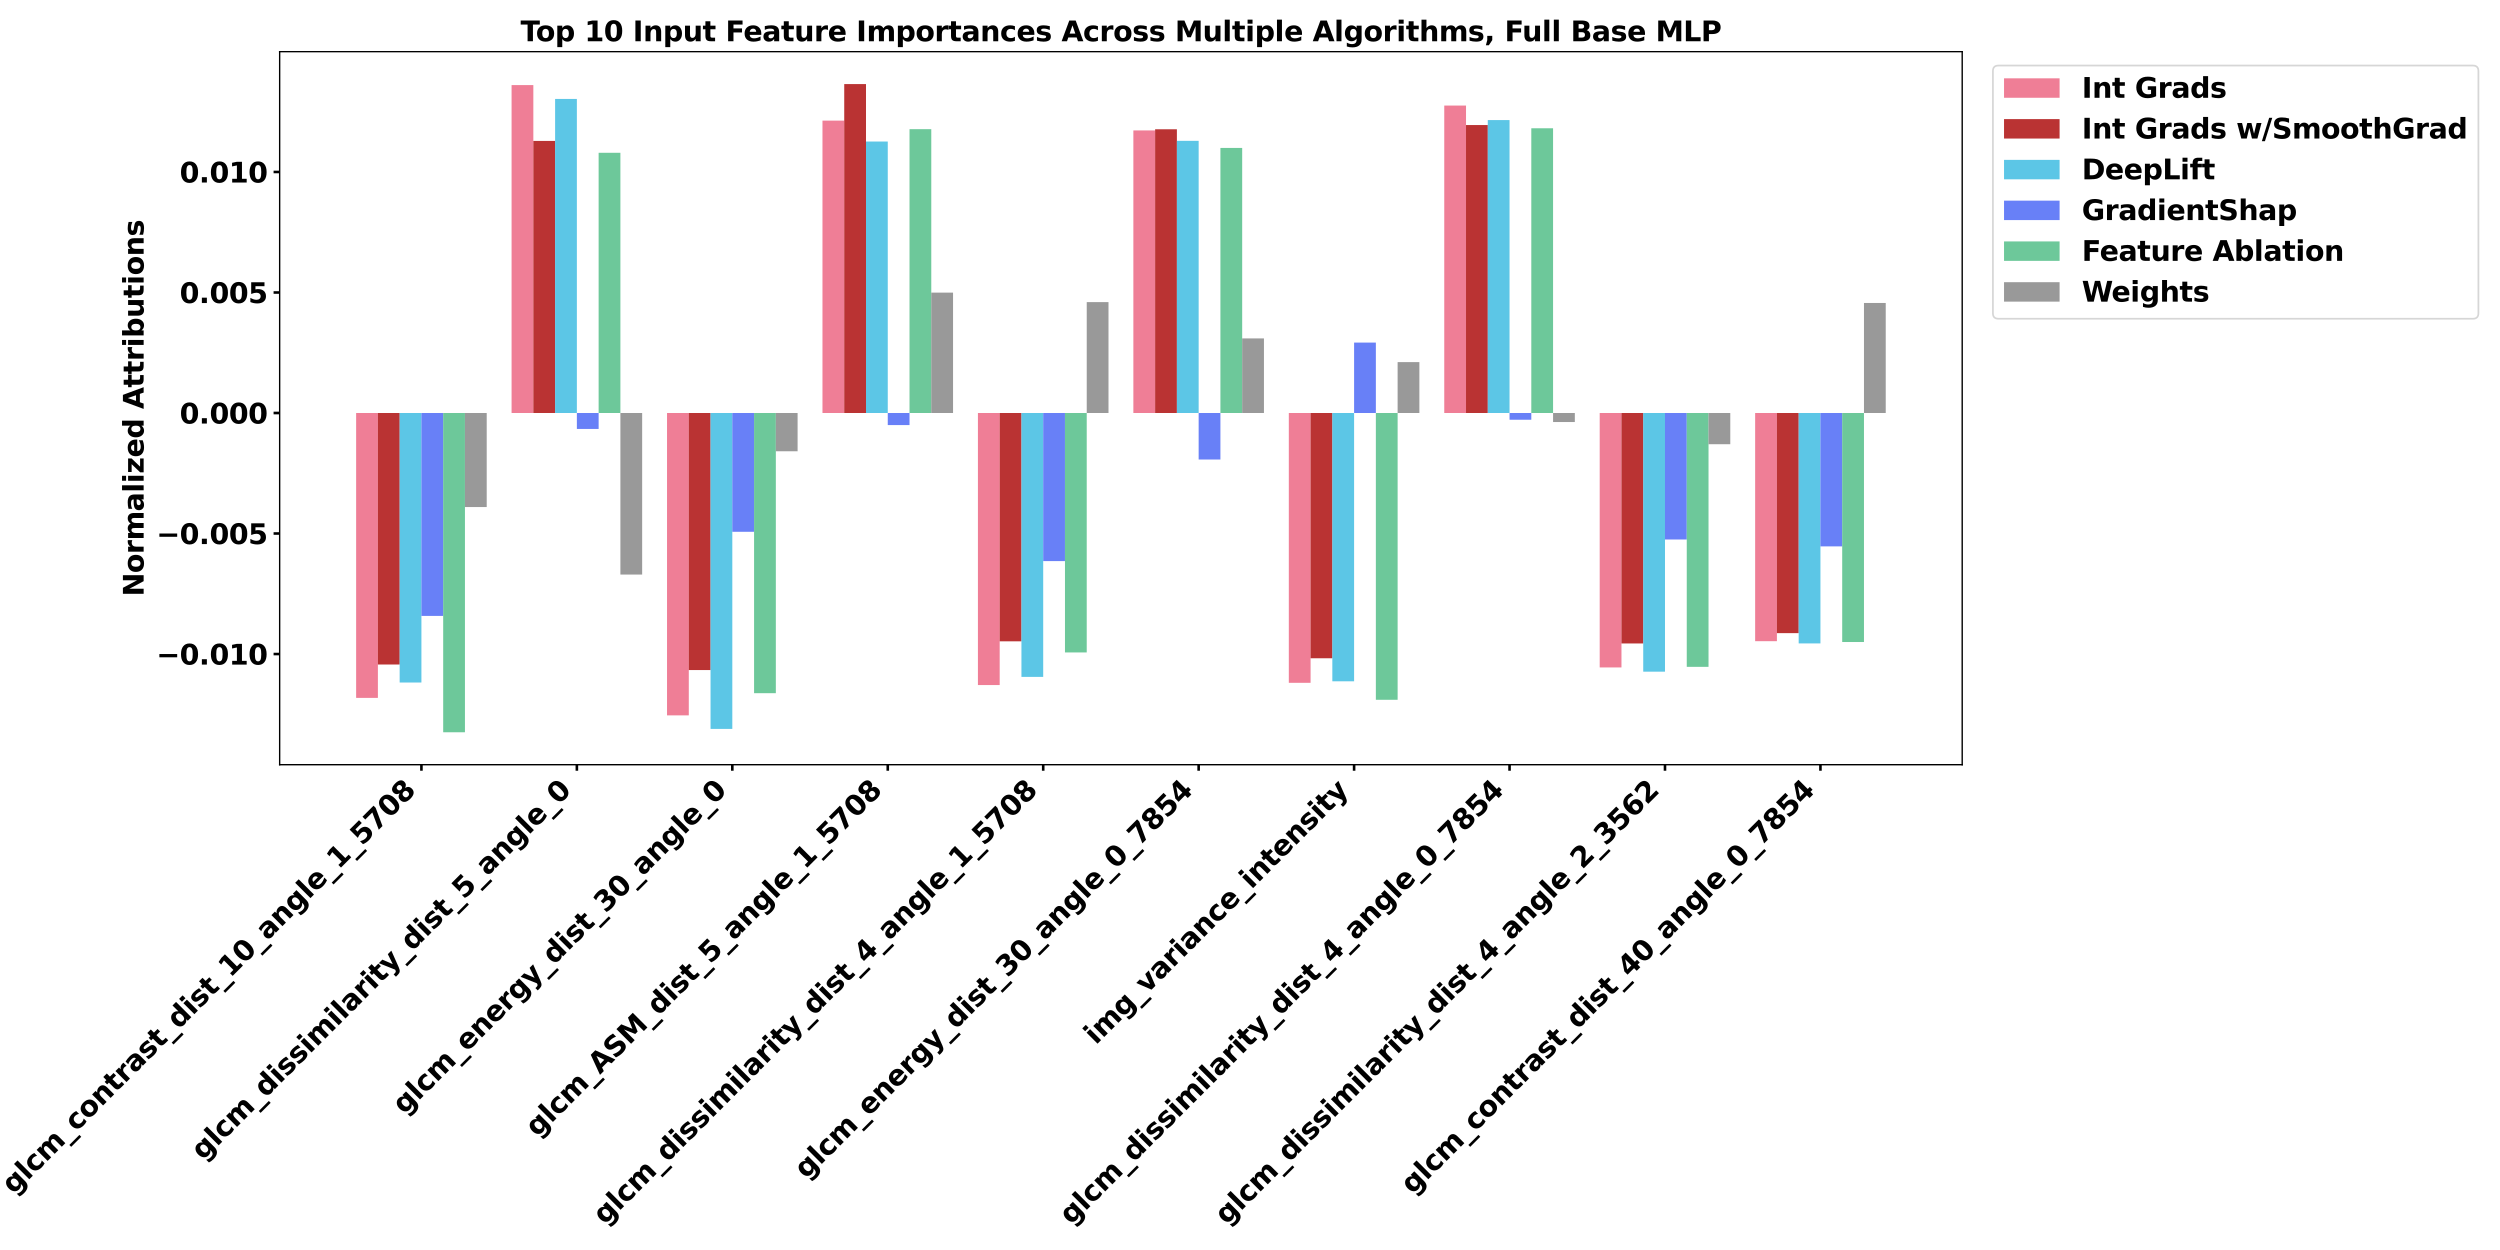 <?xml version="1.0" encoding="utf-8" standalone="no"?>
<!DOCTYPE svg PUBLIC "-//W3C//DTD SVG 1.1//EN"
  "http://www.w3.org/Graphics/SVG/1.1/DTD/svg11.dtd">
<svg xmlns:xlink="http://www.w3.org/1999/xlink" width="1440pt" height="720pt" viewBox="0 0 1440 720" xmlns="http://www.w3.org/2000/svg" version="1.1">
 <defs>
  <style type="text/css">*{stroke-linejoin: round; stroke-linecap: butt}</style>
 </defs>
 <g id="figure_1">
  <g id="patch_1">
   <path d="M 0 720 
L 1440 720 
L 1440 0 
L 0 0 
z
" style="fill: #ffffff"/>
  </g>
  <g id="axes_1">
   <g id="patch_2">
    <path d="M 161.081 440.45 
L 1130.23 440.45 
L 1130.23 29.76 
L 161.081 29.76 
z
" style="fill: #ffffff"/>
   </g>
   <g id="patch_3">
    <path d="M 205.134 237.887 
L 217.669 237.887 
L 217.669 401.983 
L 205.134 401.983 
z
" clip-path="url(#pcb001458e0)" style="fill: #eb5e7c; opacity: 0.8"/>
   </g>
   <g id="patch_4">
    <path d="M 294.671 237.887 
L 307.206 237.887 
L 307.206 49.015 
L 294.671 49.015 
z
" clip-path="url(#pcb001458e0)" style="fill: #eb5e7c; opacity: 0.8"/>
   </g>
   <g id="patch_5">
    <path d="M 384.208 237.887 
L 396.743 237.887 
L 396.743 412.053 
L 384.208 412.053 
z
" clip-path="url(#pcb001458e0)" style="fill: #eb5e7c; opacity: 0.8"/>
   </g>
   <g id="patch_6">
    <path d="M 473.745 237.887 
L 486.28 237.887 
L 486.28 69.479 
L 473.745 69.479 
z
" clip-path="url(#pcb001458e0)" style="fill: #eb5e7c; opacity: 0.8"/>
   </g>
   <g id="patch_7">
    <path d="M 563.282 237.887 
L 575.817 237.887 
L 575.817 394.592 
L 563.282 394.592 
z
" clip-path="url(#pcb001458e0)" style="fill: #eb5e7c; opacity: 0.8"/>
   </g>
   <g id="patch_8">
    <path d="M 652.819 237.887 
L 665.354 237.887 
L 665.354 75.124 
L 652.819 75.124 
z
" clip-path="url(#pcb001458e0)" style="fill: #eb5e7c; opacity: 0.8"/>
   </g>
   <g id="patch_9">
    <path d="M 742.356 237.887 
L 754.891 237.887 
L 754.891 393.305 
L 742.356 393.305 
z
" clip-path="url(#pcb001458e0)" style="fill: #eb5e7c; opacity: 0.8"/>
   </g>
   <g id="patch_10">
    <path d="M 831.893 237.887 
L 844.428 237.887 
L 844.428 60.804 
L 831.893 60.804 
z
" clip-path="url(#pcb001458e0)" style="fill: #eb5e7c; opacity: 0.8"/>
   </g>
   <g id="patch_11">
    <path d="M 921.43 237.887 
L 933.965 237.887 
L 933.965 384.448 
L 921.43 384.448 
z
" clip-path="url(#pcb001458e0)" style="fill: #eb5e7c; opacity: 0.8"/>
   </g>
   <g id="patch_12">
    <path d="M 1010.967 237.887 
L 1023.502 237.887 
L 1023.502 369.325 
L 1010.967 369.325 
z
" clip-path="url(#pcb001458e0)" style="fill: #eb5e7c; opacity: 0.8"/>
   </g>
   <g id="patch_13">
    <path d="M 217.669 237.887 
L 230.204 237.887 
L 230.204 382.756 
L 217.669 382.756 
z
" clip-path="url(#pcb001458e0)" style="fill: #a90000; opacity: 0.8"/>
   </g>
   <g id="patch_14">
    <path d="M 307.206 237.887 
L 319.741 237.887 
L 319.741 81.173 
L 307.206 81.173 
z
" clip-path="url(#pcb001458e0)" style="fill: #a90000; opacity: 0.8"/>
   </g>
   <g id="patch_15">
    <path d="M 396.743 237.887 
L 409.278 237.887 
L 409.278 385.951 
L 396.743 385.951 
z
" clip-path="url(#pcb001458e0)" style="fill: #a90000; opacity: 0.8"/>
   </g>
   <g id="patch_16">
    <path d="M 486.28 237.887 
L 498.815 237.887 
L 498.815 48.428 
L 486.28 48.428 
z
" clip-path="url(#pcb001458e0)" style="fill: #a90000; opacity: 0.8"/>
   </g>
   <g id="patch_17">
    <path d="M 575.817 237.887 
L 588.352 237.887 
L 588.352 369.401 
L 575.817 369.401 
z
" clip-path="url(#pcb001458e0)" style="fill: #a90000; opacity: 0.8"/>
   </g>
   <g id="patch_18">
    <path d="M 665.354 237.887 
L 677.889 237.887 
L 677.889 74.461 
L 665.354 74.461 
z
" clip-path="url(#pcb001458e0)" style="fill: #a90000; opacity: 0.8"/>
   </g>
   <g id="patch_19">
    <path d="M 754.891 237.887 
L 767.426 237.887 
L 767.426 379.16 
L 754.891 379.16 
z
" clip-path="url(#pcb001458e0)" style="fill: #a90000; opacity: 0.8"/>
   </g>
   <g id="patch_20">
    <path d="M 844.428 237.887 
L 856.963 237.887 
L 856.963 72.024 
L 844.428 72.024 
z
" clip-path="url(#pcb001458e0)" style="fill: #a90000; opacity: 0.8"/>
   </g>
   <g id="patch_21">
    <path d="M 933.965 237.887 
L 946.5 237.887 
L 946.5 370.631 
L 933.965 370.631 
z
" clip-path="url(#pcb001458e0)" style="fill: #a90000; opacity: 0.8"/>
   </g>
   <g id="patch_22">
    <path d="M 1023.502 237.887 
L 1036.037 237.887 
L 1036.037 364.686 
L 1023.502 364.686 
z
" clip-path="url(#pcb001458e0)" style="fill: #a90000; opacity: 0.8"/>
   </g>
   <g id="patch_23">
    <path d="M 230.204 237.887 
L 242.739 237.887 
L 242.739 393.13 
L 230.204 393.13 
z
" clip-path="url(#pcb001458e0)" style="fill: #34b8e0; opacity: 0.8"/>
   </g>
   <g id="patch_24">
    <path d="M 319.741 237.887 
L 332.276 237.887 
L 332.276 56.989 
L 319.741 56.989 
z
" clip-path="url(#pcb001458e0)" style="fill: #34b8e0; opacity: 0.8"/>
   </g>
   <g id="patch_25">
    <path d="M 409.278 237.887 
L 421.813 237.887 
L 421.813 419.849 
L 409.278 419.849 
z
" clip-path="url(#pcb001458e0)" style="fill: #34b8e0; opacity: 0.8"/>
   </g>
   <g id="patch_26">
    <path d="M 498.815 237.887 
L 511.35 237.887 
L 511.35 81.523 
L 498.815 81.523 
z
" clip-path="url(#pcb001458e0)" style="fill: #34b8e0; opacity: 0.8"/>
   </g>
   <g id="patch_27">
    <path d="M 588.352 237.887 
L 600.887 237.887 
L 600.887 389.892 
L 588.352 389.892 
z
" clip-path="url(#pcb001458e0)" style="fill: #34b8e0; opacity: 0.8"/>
   </g>
   <g id="patch_28">
    <path d="M 677.889 237.887 
L 690.424 237.887 
L 690.424 81.123 
L 677.889 81.123 
z
" clip-path="url(#pcb001458e0)" style="fill: #34b8e0; opacity: 0.8"/>
   </g>
   <g id="patch_29">
    <path d="M 767.426 237.887 
L 779.961 237.887 
L 779.961 392.428 
L 767.426 392.428 
z
" clip-path="url(#pcb001458e0)" style="fill: #34b8e0; opacity: 0.8"/>
   </g>
   <g id="patch_30">
    <path d="M 856.963 237.887 
L 869.498 237.887 
L 869.498 69.165 
L 856.963 69.165 
z
" clip-path="url(#pcb001458e0)" style="fill: #34b8e0; opacity: 0.8"/>
   </g>
   <g id="patch_31">
    <path d="M 946.5 237.887 
L 959.035 237.887 
L 959.035 386.88 
L 946.5 386.88 
z
" clip-path="url(#pcb001458e0)" style="fill: #34b8e0; opacity: 0.8"/>
   </g>
   <g id="patch_32">
    <path d="M 1036.037 237.887 
L 1048.572 237.887 
L 1048.572 370.61 
L 1036.037 370.61 
z
" clip-path="url(#pcb001458e0)" style="fill: #34b8e0; opacity: 0.8"/>
   </g>
   <g id="patch_33">
    <path d="M 242.739 237.887 
L 255.274 237.887 
L 255.274 354.762 
L 242.739 354.762 
z
" clip-path="url(#pcb001458e0)" style="fill: #4260f5; opacity: 0.8"/>
   </g>
   <g id="patch_34">
    <path d="M 332.276 237.887 
L 344.811 237.887 
L 344.811 247.075 
L 332.276 247.075 
z
" clip-path="url(#pcb001458e0)" style="fill: #4260f5; opacity: 0.8"/>
   </g>
   <g id="patch_35">
    <path d="M 421.813 237.887 
L 434.348 237.887 
L 434.348 306.312 
L 421.813 306.312 
z
" clip-path="url(#pcb001458e0)" style="fill: #4260f5; opacity: 0.8"/>
   </g>
   <g id="patch_36">
    <path d="M 511.35 237.887 
L 523.885 237.887 
L 523.885 244.844 
L 511.35 244.844 
z
" clip-path="url(#pcb001458e0)" style="fill: #4260f5; opacity: 0.8"/>
   </g>
   <g id="patch_37">
    <path d="M 600.887 237.887 
L 613.422 237.887 
L 613.422 323.193 
L 600.887 323.193 
z
" clip-path="url(#pcb001458e0)" style="fill: #4260f5; opacity: 0.8"/>
   </g>
   <g id="patch_38">
    <path d="M 690.424 237.887 
L 702.959 237.887 
L 702.959 264.684 
L 690.424 264.684 
z
" clip-path="url(#pcb001458e0)" style="fill: #4260f5; opacity: 0.8"/>
   </g>
   <g id="patch_39">
    <path d="M 779.961 237.887 
L 792.496 237.887 
L 792.496 197.329 
L 779.961 197.329 
z
" clip-path="url(#pcb001458e0)" style="fill: #4260f5; opacity: 0.8"/>
   </g>
   <g id="patch_40">
    <path d="M 869.498 237.887 
L 882.033 237.887 
L 882.033 241.77 
L 869.498 241.77 
z
" clip-path="url(#pcb001458e0)" style="fill: #4260f5; opacity: 0.8"/>
   </g>
   <g id="patch_41">
    <path d="M 959.035 237.887 
L 971.57 237.887 
L 971.57 310.751 
L 959.035 310.751 
z
" clip-path="url(#pcb001458e0)" style="fill: #4260f5; opacity: 0.8"/>
   </g>
   <g id="patch_42">
    <path d="M 1048.572 237.887 
L 1061.107 237.887 
L 1061.107 314.717 
L 1048.572 314.717 
z
" clip-path="url(#pcb001458e0)" style="fill: #4260f5; opacity: 0.8"/>
   </g>
   <g id="patch_43">
    <path d="M 255.274 237.887 
L 267.81 237.887 
L 267.81 421.783 
L 255.274 421.783 
z
" clip-path="url(#pcb001458e0)" style="fill: #49ba81; opacity: 0.8"/>
   </g>
   <g id="patch_44">
    <path d="M 344.811 237.887 
L 357.347 237.887 
L 357.347 88.005 
L 344.811 88.005 
z
" clip-path="url(#pcb001458e0)" style="fill: #49ba81; opacity: 0.8"/>
   </g>
   <g id="patch_45">
    <path d="M 434.348 237.887 
L 446.884 237.887 
L 446.884 399.276 
L 434.348 399.276 
z
" clip-path="url(#pcb001458e0)" style="fill: #49ba81; opacity: 0.8"/>
   </g>
   <g id="patch_46">
    <path d="M 523.885 237.887 
L 536.421 237.887 
L 536.421 74.401 
L 523.885 74.401 
z
" clip-path="url(#pcb001458e0)" style="fill: #49ba81; opacity: 0.8"/>
   </g>
   <g id="patch_47">
    <path d="M 613.422 237.887 
L 625.958 237.887 
L 625.958 375.808 
L 613.422 375.808 
z
" clip-path="url(#pcb001458e0)" style="fill: #49ba81; opacity: 0.8"/>
   </g>
   <g id="patch_48">
    <path d="M 702.959 237.887 
L 715.495 237.887 
L 715.495 85.21 
L 702.959 85.21 
z
" clip-path="url(#pcb001458e0)" style="fill: #49ba81; opacity: 0.8"/>
   </g>
   <g id="patch_49">
    <path d="M 792.496 237.887 
L 805.032 237.887 
L 805.032 403.081 
L 792.496 403.081 
z
" clip-path="url(#pcb001458e0)" style="fill: #49ba81; opacity: 0.8"/>
   </g>
   <g id="patch_50">
    <path d="M 882.033 237.887 
L 894.569 237.887 
L 894.569 73.88 
L 882.033 73.88 
z
" clip-path="url(#pcb001458e0)" style="fill: #49ba81; opacity: 0.8"/>
   </g>
   <g id="patch_51">
    <path d="M 971.57 237.887 
L 984.106 237.887 
L 984.106 384.101 
L 971.57 384.101 
z
" clip-path="url(#pcb001458e0)" style="fill: #49ba81; opacity: 0.8"/>
   </g>
   <g id="patch_52">
    <path d="M 1061.107 237.887 
L 1073.643 237.887 
L 1073.643 369.801 
L 1061.107 369.801 
z
" clip-path="url(#pcb001458e0)" style="fill: #49ba81; opacity: 0.8"/>
   </g>
   <g id="patch_53">
    <path d="M 267.81 237.887 
L 280.345 237.887 
L 280.345 292.058 
L 267.81 292.058 
z
" clip-path="url(#pcb001458e0)" style="fill: #808080; opacity: 0.8"/>
   </g>
   <g id="patch_54">
    <path d="M 357.347 237.887 
L 369.882 237.887 
L 369.882 330.941 
L 357.347 330.941 
z
" clip-path="url(#pcb001458e0)" style="fill: #808080; opacity: 0.8"/>
   </g>
   <g id="patch_55">
    <path d="M 446.884 237.887 
L 459.419 237.887 
L 459.419 259.932 
L 446.884 259.932 
z
" clip-path="url(#pcb001458e0)" style="fill: #808080; opacity: 0.8"/>
   </g>
   <g id="patch_56">
    <path d="M 536.421 237.887 
L 548.956 237.887 
L 548.956 168.548 
L 536.421 168.548 
z
" clip-path="url(#pcb001458e0)" style="fill: #808080; opacity: 0.8"/>
   </g>
   <g id="patch_57">
    <path d="M 625.958 237.887 
L 638.493 237.887 
L 638.493 174.018 
L 625.958 174.018 
z
" clip-path="url(#pcb001458e0)" style="fill: #808080; opacity: 0.8"/>
   </g>
   <g id="patch_58">
    <path d="M 715.495 237.887 
L 728.03 237.887 
L 728.03 194.927 
L 715.495 194.927 
z
" clip-path="url(#pcb001458e0)" style="fill: #808080; opacity: 0.8"/>
   </g>
   <g id="patch_59">
    <path d="M 805.032 237.887 
L 817.567 237.887 
L 817.567 208.574 
L 805.032 208.574 
z
" clip-path="url(#pcb001458e0)" style="fill: #808080; opacity: 0.8"/>
   </g>
   <g id="patch_60">
    <path d="M 894.569 237.887 
L 907.104 237.887 
L 907.104 243.088 
L 894.569 243.088 
z
" clip-path="url(#pcb001458e0)" style="fill: #808080; opacity: 0.8"/>
   </g>
   <g id="patch_61">
    <path d="M 984.106 237.887 
L 996.641 237.887 
L 996.641 255.868 
L 984.106 255.868 
z
" clip-path="url(#pcb001458e0)" style="fill: #808080; opacity: 0.8"/>
   </g>
   <g id="patch_62">
    <path d="M 1073.643 237.887 
L 1086.178 237.887 
L 1086.178 174.511 
L 1073.643 174.511 
z
" clip-path="url(#pcb001458e0)" style="fill: #808080; opacity: 0.8"/>
   </g>
   <g id="matplotlib.axis_1">
    <g id="xtick_1">
     <g id="line2d_1">
      <defs>
       <path id="mc3f9cf6d71" d="M 0 0 
L 0 3.5 
" style="stroke: #000000; stroke-width: 1.5"/>
      </defs>
      <g>
       <use xlink:href="#mc3f9cf6d71" x="242.739" y="440.45" style="stroke: #000000; stroke-width: 1.5"/>
      </g>
     </g>
     <g id="text_1">
      <!-- glcm_contrast_dist_10_angle_1_5708 -->
      <g transform="translate(7.801 688.317) rotate(-45) scale(0.16 -0.16)">
       <defs>
        <path id="DejaVuSans-Bold-67" d="M 2919 594 
Q 2688 288 2409 144 
Q 2131 0 1766 0 
Q 1125 0 706 504 
Q 288 1009 288 1791 
Q 288 2575 706 3076 
Q 1125 3578 1766 3578 
Q 2131 3578 2409 3434 
Q 2688 3291 2919 2981 
L 2919 3500 
L 4044 3500 
L 4044 353 
Q 4044 -491 3511 -936 
Q 2978 -1381 1966 -1381 
Q 1638 -1381 1331 -1331 
Q 1025 -1281 716 -1178 
L 716 -306 
Q 1009 -475 1290 -558 
Q 1572 -641 1856 -641 
Q 2406 -641 2662 -400 
Q 2919 -159 2919 353 
L 2919 594 
z
M 2181 2772 
Q 1834 2772 1640 2515 
Q 1447 2259 1447 1791 
Q 1447 1309 1634 1061 
Q 1822 813 2181 813 
Q 2531 813 2725 1069 
Q 2919 1325 2919 1791 
Q 2919 2259 2725 2515 
Q 2531 2772 2181 2772 
z
" transform="scale(0.016)"/>
        <path id="DejaVuSans-Bold-6c" d="M 538 4863 
L 1656 4863 
L 1656 0 
L 538 0 
L 538 4863 
z
" transform="scale(0.016)"/>
        <path id="DejaVuSans-Bold-63" d="M 3366 3391 
L 3366 2478 
Q 3138 2634 2908 2709 
Q 2678 2784 2431 2784 
Q 1963 2784 1702 2511 
Q 1441 2238 1441 1747 
Q 1441 1256 1702 982 
Q 1963 709 2431 709 
Q 2694 709 2930 787 
Q 3166 866 3366 1019 
L 3366 103 
Q 3103 6 2833 -42 
Q 2563 -91 2291 -91 
Q 1344 -91 809 395 
Q 275 881 275 1747 
Q 275 2613 809 3098 
Q 1344 3584 2291 3584 
Q 2566 3584 2833 3536 
Q 3100 3488 3366 3391 
z
" transform="scale(0.016)"/>
        <path id="DejaVuSans-Bold-6d" d="M 3781 2919 
Q 3994 3244 4286 3414 
Q 4578 3584 4928 3584 
Q 5531 3584 5847 3212 
Q 6163 2841 6163 2131 
L 6163 0 
L 5038 0 
L 5038 1825 
Q 5041 1866 5042 1909 
Q 5044 1953 5044 2034 
Q 5044 2406 4934 2573 
Q 4825 2741 4581 2741 
Q 4263 2741 4089 2478 
Q 3916 2216 3909 1719 
L 3909 0 
L 2784 0 
L 2784 1825 
Q 2784 2406 2684 2573 
Q 2584 2741 2328 2741 
Q 2006 2741 1831 2477 
Q 1656 2213 1656 1722 
L 1656 0 
L 531 0 
L 531 3500 
L 1656 3500 
L 1656 2988 
Q 1863 3284 2130 3434 
Q 2397 3584 2719 3584 
Q 3081 3584 3359 3409 
Q 3638 3234 3781 2919 
z
" transform="scale(0.016)"/>
        <path id="DejaVuSans-Bold-5f" d="M 3200 -916 
L 3200 -1509 
L 0 -1509 
L 0 -916 
L 3200 -916 
z
" transform="scale(0.016)"/>
        <path id="DejaVuSans-Bold-6f" d="M 2203 2784 
Q 1831 2784 1636 2517 
Q 1441 2250 1441 1747 
Q 1441 1244 1636 976 
Q 1831 709 2203 709 
Q 2569 709 2762 976 
Q 2956 1244 2956 1747 
Q 2956 2250 2762 2517 
Q 2569 2784 2203 2784 
z
M 2203 3584 
Q 3106 3584 3614 3096 
Q 4122 2609 4122 1747 
Q 4122 884 3614 396 
Q 3106 -91 2203 -91 
Q 1297 -91 786 396 
Q 275 884 275 1747 
Q 275 2609 786 3096 
Q 1297 3584 2203 3584 
z
" transform="scale(0.016)"/>
        <path id="DejaVuSans-Bold-6e" d="M 4056 2131 
L 4056 0 
L 2931 0 
L 2931 347 
L 2931 1631 
Q 2931 2084 2911 2256 
Q 2891 2428 2841 2509 
Q 2775 2619 2662 2680 
Q 2550 2741 2406 2741 
Q 2056 2741 1856 2470 
Q 1656 2200 1656 1722 
L 1656 0 
L 538 0 
L 538 3500 
L 1656 3500 
L 1656 2988 
Q 1909 3294 2193 3439 
Q 2478 3584 2822 3584 
Q 3428 3584 3742 3212 
Q 4056 2841 4056 2131 
z
" transform="scale(0.016)"/>
        <path id="DejaVuSans-Bold-74" d="M 1759 4494 
L 1759 3500 
L 2913 3500 
L 2913 2700 
L 1759 2700 
L 1759 1216 
Q 1759 972 1856 886 
Q 1953 800 2241 800 
L 2816 800 
L 2816 0 
L 1856 0 
Q 1194 0 917 276 
Q 641 553 641 1216 
L 641 2700 
L 84 2700 
L 84 3500 
L 641 3500 
L 641 4494 
L 1759 4494 
z
" transform="scale(0.016)"/>
        <path id="DejaVuSans-Bold-72" d="M 3138 2547 
Q 2991 2616 2845 2648 
Q 2700 2681 2553 2681 
Q 2122 2681 1889 2404 
Q 1656 2128 1656 1613 
L 1656 0 
L 538 0 
L 538 3500 
L 1656 3500 
L 1656 2925 
Q 1872 3269 2151 3426 
Q 2431 3584 2822 3584 
Q 2878 3584 2943 3579 
Q 3009 3575 3134 3559 
L 3138 2547 
z
" transform="scale(0.016)"/>
        <path id="DejaVuSans-Bold-61" d="M 2106 1575 
Q 1756 1575 1579 1456 
Q 1403 1338 1403 1106 
Q 1403 894 1545 773 
Q 1688 653 1941 653 
Q 2256 653 2472 879 
Q 2688 1106 2688 1447 
L 2688 1575 
L 2106 1575 
z
M 3816 1997 
L 3816 0 
L 2688 0 
L 2688 519 
Q 2463 200 2181 54 
Q 1900 -91 1497 -91 
Q 953 -91 614 226 
Q 275 544 275 1050 
Q 275 1666 698 1953 
Q 1122 2241 2028 2241 
L 2688 2241 
L 2688 2328 
Q 2688 2594 2478 2717 
Q 2269 2841 1825 2841 
Q 1466 2841 1156 2769 
Q 847 2697 581 2553 
L 581 3406 
Q 941 3494 1303 3539 
Q 1666 3584 2028 3584 
Q 2975 3584 3395 3211 
Q 3816 2838 3816 1997 
z
" transform="scale(0.016)"/>
        <path id="DejaVuSans-Bold-73" d="M 3272 3391 
L 3272 2541 
Q 2913 2691 2578 2766 
Q 2244 2841 1947 2841 
Q 1628 2841 1473 2761 
Q 1319 2681 1319 2516 
Q 1319 2381 1436 2309 
Q 1553 2238 1856 2203 
L 2053 2175 
Q 2913 2066 3209 1816 
Q 3506 1566 3506 1031 
Q 3506 472 3093 190 
Q 2681 -91 1863 -91 
Q 1516 -91 1145 -36 
Q 775 19 384 128 
L 384 978 
Q 719 816 1070 734 
Q 1422 653 1784 653 
Q 2113 653 2278 743 
Q 2444 834 2444 1013 
Q 2444 1163 2330 1236 
Q 2216 1309 1875 1350 
L 1678 1375 
Q 931 1469 631 1722 
Q 331 1975 331 2491 
Q 331 3047 712 3315 
Q 1094 3584 1881 3584 
Q 2191 3584 2531 3537 
Q 2872 3491 3272 3391 
z
" transform="scale(0.016)"/>
        <path id="DejaVuSans-Bold-64" d="M 2919 2988 
L 2919 4863 
L 4044 4863 
L 4044 0 
L 2919 0 
L 2919 506 
Q 2688 197 2409 53 
Q 2131 -91 1766 -91 
Q 1119 -91 703 423 
Q 288 938 288 1747 
Q 288 2556 703 3070 
Q 1119 3584 1766 3584 
Q 2128 3584 2408 3439 
Q 2688 3294 2919 2988 
z
M 2181 722 
Q 2541 722 2730 984 
Q 2919 1247 2919 1747 
Q 2919 2247 2730 2509 
Q 2541 2772 2181 2772 
Q 1825 2772 1636 2509 
Q 1447 2247 1447 1747 
Q 1447 1247 1636 984 
Q 1825 722 2181 722 
z
" transform="scale(0.016)"/>
        <path id="DejaVuSans-Bold-69" d="M 538 3500 
L 1656 3500 
L 1656 0 
L 538 0 
L 538 3500 
z
M 538 4863 
L 1656 4863 
L 1656 3950 
L 538 3950 
L 538 4863 
z
" transform="scale(0.016)"/>
        <path id="DejaVuSans-Bold-31" d="M 750 831 
L 1813 831 
L 1813 3847 
L 722 3622 
L 722 4441 
L 1806 4666 
L 2950 4666 
L 2950 831 
L 4013 831 
L 4013 0 
L 750 0 
L 750 831 
z
" transform="scale(0.016)"/>
        <path id="DejaVuSans-Bold-30" d="M 2944 2338 
Q 2944 3213 2780 3570 
Q 2616 3928 2228 3928 
Q 1841 3928 1675 3570 
Q 1509 3213 1509 2338 
Q 1509 1453 1675 1090 
Q 1841 728 2228 728 
Q 2613 728 2778 1090 
Q 2944 1453 2944 2338 
z
M 4147 2328 
Q 4147 1169 3647 539 
Q 3147 -91 2228 -91 
Q 1306 -91 806 539 
Q 306 1169 306 2328 
Q 306 3491 806 4120 
Q 1306 4750 2228 4750 
Q 3147 4750 3647 4120 
Q 4147 3491 4147 2328 
z
" transform="scale(0.016)"/>
        <path id="DejaVuSans-Bold-65" d="M 4031 1759 
L 4031 1441 
L 1416 1441 
Q 1456 1047 1700 850 
Q 1944 653 2381 653 
Q 2734 653 3104 758 
Q 3475 863 3866 1075 
L 3866 213 
Q 3469 63 3072 -14 
Q 2675 -91 2278 -91 
Q 1328 -91 801 392 
Q 275 875 275 1747 
Q 275 2603 792 3093 
Q 1309 3584 2216 3584 
Q 3041 3584 3536 3087 
Q 4031 2591 4031 1759 
z
M 2881 2131 
Q 2881 2450 2695 2645 
Q 2509 2841 2209 2841 
Q 1884 2841 1681 2658 
Q 1478 2475 1428 2131 
L 2881 2131 
z
" transform="scale(0.016)"/>
        <path id="DejaVuSans-Bold-35" d="M 678 4666 
L 3669 4666 
L 3669 3781 
L 1638 3781 
L 1638 3059 
Q 1775 3097 1914 3117 
Q 2053 3138 2203 3138 
Q 3056 3138 3531 2711 
Q 4006 2284 4006 1522 
Q 4006 766 3489 337 
Q 2972 -91 2053 -91 
Q 1656 -91 1267 -14 
Q 878 63 494 219 
L 494 1166 
Q 875 947 1217 837 
Q 1559 728 1863 728 
Q 2300 728 2551 942 
Q 2803 1156 2803 1522 
Q 2803 1891 2551 2103 
Q 2300 2316 1863 2316 
Q 1603 2316 1309 2248 
Q 1016 2181 678 2041 
L 678 4666 
z
" transform="scale(0.016)"/>
        <path id="DejaVuSans-Bold-37" d="M 428 4666 
L 3944 4666 
L 3944 3988 
L 2125 0 
L 953 0 
L 2675 3781 
L 428 3781 
L 428 4666 
z
" transform="scale(0.016)"/>
        <path id="DejaVuSans-Bold-38" d="M 2228 2088 
Q 1891 2088 1709 1903 
Q 1528 1719 1528 1375 
Q 1528 1031 1709 848 
Q 1891 666 2228 666 
Q 2563 666 2741 848 
Q 2919 1031 2919 1375 
Q 2919 1722 2741 1905 
Q 2563 2088 2228 2088 
z
M 1350 2484 
Q 925 2613 709 2878 
Q 494 3144 494 3541 
Q 494 4131 934 4440 
Q 1375 4750 2228 4750 
Q 3075 4750 3515 4442 
Q 3956 4134 3956 3541 
Q 3956 3144 3739 2878 
Q 3522 2613 3097 2484 
Q 3572 2353 3814 2058 
Q 4056 1763 4056 1313 
Q 4056 619 3595 264 
Q 3134 -91 2228 -91 
Q 1319 -91 855 264 
Q 391 619 391 1313 
Q 391 1763 633 2058 
Q 875 2353 1350 2484 
z
M 1631 3419 
Q 1631 3141 1786 2991 
Q 1941 2841 2228 2841 
Q 2509 2841 2662 2991 
Q 2816 3141 2816 3419 
Q 2816 3697 2662 3845 
Q 2509 3994 2228 3994 
Q 1941 3994 1786 3844 
Q 1631 3694 1631 3419 
z
" transform="scale(0.016)"/>
       </defs>
       <use xlink:href="#DejaVuSans-Bold-67"/>
       <use xlink:href="#DejaVuSans-Bold-6c" transform="translate(71.582 0)"/>
       <use xlink:href="#DejaVuSans-Bold-63" transform="translate(105.859 0)"/>
       <use xlink:href="#DejaVuSans-Bold-6d" transform="translate(165.137 0)"/>
       <use xlink:href="#DejaVuSans-Bold-5f" transform="translate(269.336 0)"/>
       <use xlink:href="#DejaVuSans-Bold-63" transform="translate(319.336 0)"/>
       <use xlink:href="#DejaVuSans-Bold-6f" transform="translate(378.613 0)"/>
       <use xlink:href="#DejaVuSans-Bold-6e" transform="translate(447.314 0)"/>
       <use xlink:href="#DejaVuSans-Bold-74" transform="translate(518.506 0)"/>
       <use xlink:href="#DejaVuSans-Bold-72" transform="translate(566.309 0)"/>
       <use xlink:href="#DejaVuSans-Bold-61" transform="translate(615.625 0)"/>
       <use xlink:href="#DejaVuSans-Bold-73" transform="translate(683.105 0)"/>
       <use xlink:href="#DejaVuSans-Bold-74" transform="translate(742.627 0)"/>
       <use xlink:href="#DejaVuSans-Bold-5f" transform="translate(790.43 0)"/>
       <use xlink:href="#DejaVuSans-Bold-64" transform="translate(840.43 0)"/>
       <use xlink:href="#DejaVuSans-Bold-69" transform="translate(912.012 0)"/>
       <use xlink:href="#DejaVuSans-Bold-73" transform="translate(946.289 0)"/>
       <use xlink:href="#DejaVuSans-Bold-74" transform="translate(1005.811 0)"/>
       <use xlink:href="#DejaVuSans-Bold-5f" transform="translate(1053.613 0)"/>
       <use xlink:href="#DejaVuSans-Bold-31" transform="translate(1103.613 0)"/>
       <use xlink:href="#DejaVuSans-Bold-30" transform="translate(1173.193 0)"/>
       <use xlink:href="#DejaVuSans-Bold-5f" transform="translate(1242.773 0)"/>
       <use xlink:href="#DejaVuSans-Bold-61" transform="translate(1292.773 0)"/>
       <use xlink:href="#DejaVuSans-Bold-6e" transform="translate(1360.254 0)"/>
       <use xlink:href="#DejaVuSans-Bold-67" transform="translate(1431.445 0)"/>
       <use xlink:href="#DejaVuSans-Bold-6c" transform="translate(1503.027 0)"/>
       <use xlink:href="#DejaVuSans-Bold-65" transform="translate(1537.305 0)"/>
       <use xlink:href="#DejaVuSans-Bold-5f" transform="translate(1605.127 0)"/>
       <use xlink:href="#DejaVuSans-Bold-31" transform="translate(1655.127 0)"/>
       <use xlink:href="#DejaVuSans-Bold-5f" transform="translate(1724.707 0)"/>
       <use xlink:href="#DejaVuSans-Bold-35" transform="translate(1774.707 0)"/>
       <use xlink:href="#DejaVuSans-Bold-37" transform="translate(1844.287 0)"/>
       <use xlink:href="#DejaVuSans-Bold-30" transform="translate(1913.867 0)"/>
       <use xlink:href="#DejaVuSans-Bold-38" transform="translate(1983.447 0)"/>
      </g>
     </g>
    </g>
    <g id="xtick_2">
     <g id="line2d_2">
      <g>
       <use xlink:href="#mc3f9cf6d71" x="332.276" y="440.45" style="stroke: #000000; stroke-width: 1.5"/>
      </g>
     </g>
     <g id="text_2">
      <!-- glcm_dissimilarity_dist_5_angle_0 -->
      <g transform="translate(116.907 668.748) rotate(-45) scale(0.16 -0.16)">
       <defs>
        <path id="DejaVuSans-Bold-79" d="M 78 3500 
L 1197 3500 
L 2138 1125 
L 2938 3500 
L 4056 3500 
L 2584 -331 
Q 2363 -916 2067 -1148 
Q 1772 -1381 1288 -1381 
L 641 -1381 
L 641 -647 
L 991 -647 
Q 1275 -647 1404 -556 
Q 1534 -466 1606 -231 
L 1638 -134 
L 78 3500 
z
" transform="scale(0.016)"/>
       </defs>
       <use xlink:href="#DejaVuSans-Bold-67"/>
       <use xlink:href="#DejaVuSans-Bold-6c" transform="translate(71.582 0)"/>
       <use xlink:href="#DejaVuSans-Bold-63" transform="translate(105.859 0)"/>
       <use xlink:href="#DejaVuSans-Bold-6d" transform="translate(165.137 0)"/>
       <use xlink:href="#DejaVuSans-Bold-5f" transform="translate(269.336 0)"/>
       <use xlink:href="#DejaVuSans-Bold-64" transform="translate(319.336 0)"/>
       <use xlink:href="#DejaVuSans-Bold-69" transform="translate(390.918 0)"/>
       <use xlink:href="#DejaVuSans-Bold-73" transform="translate(425.195 0)"/>
       <use xlink:href="#DejaVuSans-Bold-73" transform="translate(484.717 0)"/>
       <use xlink:href="#DejaVuSans-Bold-69" transform="translate(544.238 0)"/>
       <use xlink:href="#DejaVuSans-Bold-6d" transform="translate(578.516 0)"/>
       <use xlink:href="#DejaVuSans-Bold-69" transform="translate(682.715 0)"/>
       <use xlink:href="#DejaVuSans-Bold-6c" transform="translate(716.992 0)"/>
       <use xlink:href="#DejaVuSans-Bold-61" transform="translate(751.27 0)"/>
       <use xlink:href="#DejaVuSans-Bold-72" transform="translate(818.75 0)"/>
       <use xlink:href="#DejaVuSans-Bold-69" transform="translate(868.066 0)"/>
       <use xlink:href="#DejaVuSans-Bold-74" transform="translate(902.344 0)"/>
       <use xlink:href="#DejaVuSans-Bold-79" transform="translate(950.146 0)"/>
       <use xlink:href="#DejaVuSans-Bold-5f" transform="translate(1015.332 0)"/>
       <use xlink:href="#DejaVuSans-Bold-64" transform="translate(1065.332 0)"/>
       <use xlink:href="#DejaVuSans-Bold-69" transform="translate(1136.914 0)"/>
       <use xlink:href="#DejaVuSans-Bold-73" transform="translate(1171.191 0)"/>
       <use xlink:href="#DejaVuSans-Bold-74" transform="translate(1230.713 0)"/>
       <use xlink:href="#DejaVuSans-Bold-5f" transform="translate(1278.516 0)"/>
       <use xlink:href="#DejaVuSans-Bold-35" transform="translate(1328.516 0)"/>
       <use xlink:href="#DejaVuSans-Bold-5f" transform="translate(1398.096 0)"/>
       <use xlink:href="#DejaVuSans-Bold-61" transform="translate(1448.096 0)"/>
       <use xlink:href="#DejaVuSans-Bold-6e" transform="translate(1515.576 0)"/>
       <use xlink:href="#DejaVuSans-Bold-67" transform="translate(1586.768 0)"/>
       <use xlink:href="#DejaVuSans-Bold-6c" transform="translate(1658.35 0)"/>
       <use xlink:href="#DejaVuSans-Bold-65" transform="translate(1692.627 0)"/>
       <use xlink:href="#DejaVuSans-Bold-5f" transform="translate(1760.449 0)"/>
       <use xlink:href="#DejaVuSans-Bold-30" transform="translate(1810.449 0)"/>
      </g>
     </g>
    </g>
    <g id="xtick_3">
     <g id="line2d_3">
      <g>
       <use xlink:href="#mc3f9cf6d71" x="421.813" y="440.45" style="stroke: #000000; stroke-width: 1.5"/>
      </g>
     </g>
     <g id="text_3">
      <!-- glcm_energy_dist_30_angle_0 -->
      <g transform="translate(232.862 642.331) rotate(-45) scale(0.16 -0.16)">
       <defs>
        <path id="DejaVuSans-Bold-33" d="M 2981 2516 
Q 3453 2394 3698 2092 
Q 3944 1791 3944 1325 
Q 3944 631 3412 270 
Q 2881 -91 1863 -91 
Q 1503 -91 1142 -33 
Q 781 25 428 141 
L 428 1069 
Q 766 900 1098 814 
Q 1431 728 1753 728 
Q 2231 728 2486 893 
Q 2741 1059 2741 1369 
Q 2741 1688 2480 1852 
Q 2219 2016 1709 2016 
L 1228 2016 
L 1228 2791 
L 1734 2791 
Q 2188 2791 2409 2933 
Q 2631 3075 2631 3366 
Q 2631 3634 2415 3781 
Q 2200 3928 1806 3928 
Q 1516 3928 1219 3862 
Q 922 3797 628 3669 
L 628 4550 
Q 984 4650 1334 4700 
Q 1684 4750 2022 4750 
Q 2931 4750 3382 4451 
Q 3834 4153 3834 3553 
Q 3834 3144 3618 2883 
Q 3403 2622 2981 2516 
z
" transform="scale(0.016)"/>
       </defs>
       <use xlink:href="#DejaVuSans-Bold-67"/>
       <use xlink:href="#DejaVuSans-Bold-6c" transform="translate(71.582 0)"/>
       <use xlink:href="#DejaVuSans-Bold-63" transform="translate(105.859 0)"/>
       <use xlink:href="#DejaVuSans-Bold-6d" transform="translate(165.137 0)"/>
       <use xlink:href="#DejaVuSans-Bold-5f" transform="translate(269.336 0)"/>
       <use xlink:href="#DejaVuSans-Bold-65" transform="translate(319.336 0)"/>
       <use xlink:href="#DejaVuSans-Bold-6e" transform="translate(387.158 0)"/>
       <use xlink:href="#DejaVuSans-Bold-65" transform="translate(458.35 0)"/>
       <use xlink:href="#DejaVuSans-Bold-72" transform="translate(526.172 0)"/>
       <use xlink:href="#DejaVuSans-Bold-67" transform="translate(575.488 0)"/>
       <use xlink:href="#DejaVuSans-Bold-79" transform="translate(647.07 0)"/>
       <use xlink:href="#DejaVuSans-Bold-5f" transform="translate(712.256 0)"/>
       <use xlink:href="#DejaVuSans-Bold-64" transform="translate(762.256 0)"/>
       <use xlink:href="#DejaVuSans-Bold-69" transform="translate(833.838 0)"/>
       <use xlink:href="#DejaVuSans-Bold-73" transform="translate(868.115 0)"/>
       <use xlink:href="#DejaVuSans-Bold-74" transform="translate(927.637 0)"/>
       <use xlink:href="#DejaVuSans-Bold-5f" transform="translate(975.439 0)"/>
       <use xlink:href="#DejaVuSans-Bold-33" transform="translate(1025.439 0)"/>
       <use xlink:href="#DejaVuSans-Bold-30" transform="translate(1095.02 0)"/>
       <use xlink:href="#DejaVuSans-Bold-5f" transform="translate(1164.6 0)"/>
       <use xlink:href="#DejaVuSans-Bold-61" transform="translate(1214.6 0)"/>
       <use xlink:href="#DejaVuSans-Bold-6e" transform="translate(1282.08 0)"/>
       <use xlink:href="#DejaVuSans-Bold-67" transform="translate(1353.271 0)"/>
       <use xlink:href="#DejaVuSans-Bold-6c" transform="translate(1424.854 0)"/>
       <use xlink:href="#DejaVuSans-Bold-65" transform="translate(1459.131 0)"/>
       <use xlink:href="#DejaVuSans-Bold-5f" transform="translate(1526.953 0)"/>
       <use xlink:href="#DejaVuSans-Bold-30" transform="translate(1576.953 0)"/>
      </g>
     </g>
    </g>
    <g id="xtick_4">
     <g id="line2d_4">
      <g>
       <use xlink:href="#mc3f9cf6d71" x="511.35" y="440.45" style="stroke: #000000; stroke-width: 1.5"/>
      </g>
     </g>
     <g id="text_4">
      <!-- glcm_ASM_dist_5_angle_1_5708 -->
      <g transform="translate(309.418 655.311) rotate(-45) scale(0.16 -0.16)">
       <defs>
        <path id="DejaVuSans-Bold-41" d="M 3419 850 
L 1538 850 
L 1241 0 
L 31 0 
L 1759 4666 
L 3194 4666 
L 4922 0 
L 3713 0 
L 3419 850 
z
M 1838 1716 
L 3116 1716 
L 2478 3572 
L 1838 1716 
z
" transform="scale(0.016)"/>
        <path id="DejaVuSans-Bold-53" d="M 3834 4519 
L 3834 3531 
Q 3450 3703 3084 3790 
Q 2719 3878 2394 3878 
Q 1963 3878 1756 3759 
Q 1550 3641 1550 3391 
Q 1550 3203 1689 3098 
Q 1828 2994 2194 2919 
L 2706 2816 
Q 3484 2659 3812 2340 
Q 4141 2022 4141 1434 
Q 4141 663 3683 286 
Q 3225 -91 2284 -91 
Q 1841 -91 1394 -6 
Q 947 78 500 244 
L 500 1259 
Q 947 1022 1364 901 
Q 1781 781 2169 781 
Q 2563 781 2772 912 
Q 2981 1044 2981 1288 
Q 2981 1506 2839 1625 
Q 2697 1744 2272 1838 
L 1806 1941 
Q 1106 2091 782 2419 
Q 459 2747 459 3303 
Q 459 4000 909 4375 
Q 1359 4750 2203 4750 
Q 2588 4750 2994 4692 
Q 3400 4634 3834 4519 
z
" transform="scale(0.016)"/>
        <path id="DejaVuSans-Bold-4d" d="M 588 4666 
L 2119 4666 
L 3181 2169 
L 4250 4666 
L 5778 4666 
L 5778 0 
L 4641 0 
L 4641 3413 
L 3566 897 
L 2803 897 
L 1728 3413 
L 1728 0 
L 588 0 
L 588 4666 
z
" transform="scale(0.016)"/>
       </defs>
       <use xlink:href="#DejaVuSans-Bold-67"/>
       <use xlink:href="#DejaVuSans-Bold-6c" transform="translate(71.582 0)"/>
       <use xlink:href="#DejaVuSans-Bold-63" transform="translate(105.859 0)"/>
       <use xlink:href="#DejaVuSans-Bold-6d" transform="translate(165.137 0)"/>
       <use xlink:href="#DejaVuSans-Bold-5f" transform="translate(269.336 0)"/>
       <use xlink:href="#DejaVuSans-Bold-41" transform="translate(319.336 0)"/>
       <use xlink:href="#DejaVuSans-Bold-53" transform="translate(396.729 0)"/>
       <use xlink:href="#DejaVuSans-Bold-4d" transform="translate(468.75 0)"/>
       <use xlink:href="#DejaVuSans-Bold-5f" transform="translate(568.262 0)"/>
       <use xlink:href="#DejaVuSans-Bold-64" transform="translate(618.262 0)"/>
       <use xlink:href="#DejaVuSans-Bold-69" transform="translate(689.844 0)"/>
       <use xlink:href="#DejaVuSans-Bold-73" transform="translate(724.121 0)"/>
       <use xlink:href="#DejaVuSans-Bold-74" transform="translate(783.643 0)"/>
       <use xlink:href="#DejaVuSans-Bold-5f" transform="translate(831.445 0)"/>
       <use xlink:href="#DejaVuSans-Bold-35" transform="translate(881.445 0)"/>
       <use xlink:href="#DejaVuSans-Bold-5f" transform="translate(951.025 0)"/>
       <use xlink:href="#DejaVuSans-Bold-61" transform="translate(1001.025 0)"/>
       <use xlink:href="#DejaVuSans-Bold-6e" transform="translate(1068.506 0)"/>
       <use xlink:href="#DejaVuSans-Bold-67" transform="translate(1139.697 0)"/>
       <use xlink:href="#DejaVuSans-Bold-6c" transform="translate(1211.279 0)"/>
       <use xlink:href="#DejaVuSans-Bold-65" transform="translate(1245.557 0)"/>
       <use xlink:href="#DejaVuSans-Bold-5f" transform="translate(1313.379 0)"/>
       <use xlink:href="#DejaVuSans-Bold-31" transform="translate(1363.379 0)"/>
       <use xlink:href="#DejaVuSans-Bold-5f" transform="translate(1432.959 0)"/>
       <use xlink:href="#DejaVuSans-Bold-35" transform="translate(1482.959 0)"/>
       <use xlink:href="#DejaVuSans-Bold-37" transform="translate(1552.539 0)"/>
       <use xlink:href="#DejaVuSans-Bold-30" transform="translate(1622.119 0)"/>
       <use xlink:href="#DejaVuSans-Bold-38" transform="translate(1691.699 0)"/>
      </g>
     </g>
    </g>
    <g id="xtick_5">
     <g id="line2d_5">
      <g>
       <use xlink:href="#mc3f9cf6d71" x="600.887" y="440.45" style="stroke: #000000; stroke-width: 1.5"/>
      </g>
     </g>
     <g id="text_5">
      <!-- glcm_dissimilarity_dist_4_angle_1_5708 -->
      <g transform="translate(348.374 705.893) rotate(-45) scale(0.16 -0.16)">
       <defs>
        <path id="DejaVuSans-Bold-34" d="M 2356 3675 
L 1038 1722 
L 2356 1722 
L 2356 3675 
z
M 2156 4666 
L 3494 4666 
L 3494 1722 
L 4159 1722 
L 4159 850 
L 3494 850 
L 3494 0 
L 2356 0 
L 2356 850 
L 288 850 
L 288 1881 
L 2156 4666 
z
" transform="scale(0.016)"/>
       </defs>
       <use xlink:href="#DejaVuSans-Bold-67"/>
       <use xlink:href="#DejaVuSans-Bold-6c" transform="translate(71.582 0)"/>
       <use xlink:href="#DejaVuSans-Bold-63" transform="translate(105.859 0)"/>
       <use xlink:href="#DejaVuSans-Bold-6d" transform="translate(165.137 0)"/>
       <use xlink:href="#DejaVuSans-Bold-5f" transform="translate(269.336 0)"/>
       <use xlink:href="#DejaVuSans-Bold-64" transform="translate(319.336 0)"/>
       <use xlink:href="#DejaVuSans-Bold-69" transform="translate(390.918 0)"/>
       <use xlink:href="#DejaVuSans-Bold-73" transform="translate(425.195 0)"/>
       <use xlink:href="#DejaVuSans-Bold-73" transform="translate(484.717 0)"/>
       <use xlink:href="#DejaVuSans-Bold-69" transform="translate(544.238 0)"/>
       <use xlink:href="#DejaVuSans-Bold-6d" transform="translate(578.516 0)"/>
       <use xlink:href="#DejaVuSans-Bold-69" transform="translate(682.715 0)"/>
       <use xlink:href="#DejaVuSans-Bold-6c" transform="translate(716.992 0)"/>
       <use xlink:href="#DejaVuSans-Bold-61" transform="translate(751.27 0)"/>
       <use xlink:href="#DejaVuSans-Bold-72" transform="translate(818.75 0)"/>
       <use xlink:href="#DejaVuSans-Bold-69" transform="translate(868.066 0)"/>
       <use xlink:href="#DejaVuSans-Bold-74" transform="translate(902.344 0)"/>
       <use xlink:href="#DejaVuSans-Bold-79" transform="translate(950.146 0)"/>
       <use xlink:href="#DejaVuSans-Bold-5f" transform="translate(1015.332 0)"/>
       <use xlink:href="#DejaVuSans-Bold-64" transform="translate(1065.332 0)"/>
       <use xlink:href="#DejaVuSans-Bold-69" transform="translate(1136.914 0)"/>
       <use xlink:href="#DejaVuSans-Bold-73" transform="translate(1171.191 0)"/>
       <use xlink:href="#DejaVuSans-Bold-74" transform="translate(1230.713 0)"/>
       <use xlink:href="#DejaVuSans-Bold-5f" transform="translate(1278.516 0)"/>
       <use xlink:href="#DejaVuSans-Bold-34" transform="translate(1328.516 0)"/>
       <use xlink:href="#DejaVuSans-Bold-5f" transform="translate(1398.096 0)"/>
       <use xlink:href="#DejaVuSans-Bold-61" transform="translate(1448.096 0)"/>
       <use xlink:href="#DejaVuSans-Bold-6e" transform="translate(1515.576 0)"/>
       <use xlink:href="#DejaVuSans-Bold-67" transform="translate(1586.768 0)"/>
       <use xlink:href="#DejaVuSans-Bold-6c" transform="translate(1658.35 0)"/>
       <use xlink:href="#DejaVuSans-Bold-65" transform="translate(1692.627 0)"/>
       <use xlink:href="#DejaVuSans-Bold-5f" transform="translate(1760.449 0)"/>
       <use xlink:href="#DejaVuSans-Bold-31" transform="translate(1810.449 0)"/>
       <use xlink:href="#DejaVuSans-Bold-5f" transform="translate(1880.029 0)"/>
       <use xlink:href="#DejaVuSans-Bold-35" transform="translate(1930.029 0)"/>
       <use xlink:href="#DejaVuSans-Bold-37" transform="translate(1999.609 0)"/>
       <use xlink:href="#DejaVuSans-Bold-30" transform="translate(2069.189 0)"/>
       <use xlink:href="#DejaVuSans-Bold-38" transform="translate(2138.77 0)"/>
      </g>
     </g>
    </g>
    <g id="xtick_6">
     <g id="line2d_6">
      <g>
       <use xlink:href="#mc3f9cf6d71" x="690.424" y="440.45" style="stroke: #000000; stroke-width: 1.5"/>
      </g>
     </g>
     <g id="text_6">
      <!-- glcm_energy_dist_30_angle_0_7854 -->
      <g transform="translate(464.329 679.475) rotate(-45) scale(0.16 -0.16)">
       <use xlink:href="#DejaVuSans-Bold-67"/>
       <use xlink:href="#DejaVuSans-Bold-6c" transform="translate(71.582 0)"/>
       <use xlink:href="#DejaVuSans-Bold-63" transform="translate(105.859 0)"/>
       <use xlink:href="#DejaVuSans-Bold-6d" transform="translate(165.137 0)"/>
       <use xlink:href="#DejaVuSans-Bold-5f" transform="translate(269.336 0)"/>
       <use xlink:href="#DejaVuSans-Bold-65" transform="translate(319.336 0)"/>
       <use xlink:href="#DejaVuSans-Bold-6e" transform="translate(387.158 0)"/>
       <use xlink:href="#DejaVuSans-Bold-65" transform="translate(458.35 0)"/>
       <use xlink:href="#DejaVuSans-Bold-72" transform="translate(526.172 0)"/>
       <use xlink:href="#DejaVuSans-Bold-67" transform="translate(575.488 0)"/>
       <use xlink:href="#DejaVuSans-Bold-79" transform="translate(647.07 0)"/>
       <use xlink:href="#DejaVuSans-Bold-5f" transform="translate(712.256 0)"/>
       <use xlink:href="#DejaVuSans-Bold-64" transform="translate(762.256 0)"/>
       <use xlink:href="#DejaVuSans-Bold-69" transform="translate(833.838 0)"/>
       <use xlink:href="#DejaVuSans-Bold-73" transform="translate(868.115 0)"/>
       <use xlink:href="#DejaVuSans-Bold-74" transform="translate(927.637 0)"/>
       <use xlink:href="#DejaVuSans-Bold-5f" transform="translate(975.439 0)"/>
       <use xlink:href="#DejaVuSans-Bold-33" transform="translate(1025.439 0)"/>
       <use xlink:href="#DejaVuSans-Bold-30" transform="translate(1095.02 0)"/>
       <use xlink:href="#DejaVuSans-Bold-5f" transform="translate(1164.6 0)"/>
       <use xlink:href="#DejaVuSans-Bold-61" transform="translate(1214.6 0)"/>
       <use xlink:href="#DejaVuSans-Bold-6e" transform="translate(1282.08 0)"/>
       <use xlink:href="#DejaVuSans-Bold-67" transform="translate(1353.271 0)"/>
       <use xlink:href="#DejaVuSans-Bold-6c" transform="translate(1424.854 0)"/>
       <use xlink:href="#DejaVuSans-Bold-65" transform="translate(1459.131 0)"/>
       <use xlink:href="#DejaVuSans-Bold-5f" transform="translate(1526.953 0)"/>
       <use xlink:href="#DejaVuSans-Bold-30" transform="translate(1576.953 0)"/>
       <use xlink:href="#DejaVuSans-Bold-5f" transform="translate(1646.533 0)"/>
       <use xlink:href="#DejaVuSans-Bold-37" transform="translate(1696.533 0)"/>
       <use xlink:href="#DejaVuSans-Bold-38" transform="translate(1766.113 0)"/>
       <use xlink:href="#DejaVuSans-Bold-35" transform="translate(1835.693 0)"/>
       <use xlink:href="#DejaVuSans-Bold-34" transform="translate(1905.273 0)"/>
      </g>
     </g>
    </g>
    <g id="xtick_7">
     <g id="line2d_7">
      <g>
       <use xlink:href="#mc3f9cf6d71" x="779.961" y="440.45" style="stroke: #000000; stroke-width: 1.5"/>
      </g>
     </g>
     <g id="text_7">
      <!-- img_variance_intensity -->
      <g transform="translate(631.214 602.126) rotate(-45) scale(0.16 -0.16)">
       <defs>
        <path id="DejaVuSans-Bold-76" d="M 97 3500 
L 1216 3500 
L 2088 1081 
L 2956 3500 
L 4078 3500 
L 2700 0 
L 1472 0 
L 97 3500 
z
" transform="scale(0.016)"/>
       </defs>
       <use xlink:href="#DejaVuSans-Bold-69"/>
       <use xlink:href="#DejaVuSans-Bold-6d" transform="translate(34.277 0)"/>
       <use xlink:href="#DejaVuSans-Bold-67" transform="translate(138.477 0)"/>
       <use xlink:href="#DejaVuSans-Bold-5f" transform="translate(210.059 0)"/>
       <use xlink:href="#DejaVuSans-Bold-76" transform="translate(260.059 0)"/>
       <use xlink:href="#DejaVuSans-Bold-61" transform="translate(325.244 0)"/>
       <use xlink:href="#DejaVuSans-Bold-72" transform="translate(392.725 0)"/>
       <use xlink:href="#DejaVuSans-Bold-69" transform="translate(442.041 0)"/>
       <use xlink:href="#DejaVuSans-Bold-61" transform="translate(476.318 0)"/>
       <use xlink:href="#DejaVuSans-Bold-6e" transform="translate(543.799 0)"/>
       <use xlink:href="#DejaVuSans-Bold-63" transform="translate(614.99 0)"/>
       <use xlink:href="#DejaVuSans-Bold-65" transform="translate(674.268 0)"/>
       <use xlink:href="#DejaVuSans-Bold-5f" transform="translate(742.09 0)"/>
       <use xlink:href="#DejaVuSans-Bold-69" transform="translate(792.09 0)"/>
       <use xlink:href="#DejaVuSans-Bold-6e" transform="translate(826.367 0)"/>
       <use xlink:href="#DejaVuSans-Bold-74" transform="translate(897.559 0)"/>
       <use xlink:href="#DejaVuSans-Bold-65" transform="translate(945.361 0)"/>
       <use xlink:href="#DejaVuSans-Bold-6e" transform="translate(1013.184 0)"/>
       <use xlink:href="#DejaVuSans-Bold-73" transform="translate(1084.375 0)"/>
       <use xlink:href="#DejaVuSans-Bold-69" transform="translate(1143.896 0)"/>
       <use xlink:href="#DejaVuSans-Bold-74" transform="translate(1178.174 0)"/>
       <use xlink:href="#DejaVuSans-Bold-79" transform="translate(1225.977 0)"/>
      </g>
     </g>
    </g>
    <g id="xtick_8">
     <g id="line2d_8">
      <g>
       <use xlink:href="#mc3f9cf6d71" x="869.498" y="440.45" style="stroke: #000000; stroke-width: 1.5"/>
      </g>
     </g>
     <g id="text_8">
      <!-- glcm_dissimilarity_dist_4_angle_0_7854 -->
      <g transform="translate(616.985 705.893) rotate(-45) scale(0.16 -0.16)">
       <use xlink:href="#DejaVuSans-Bold-67"/>
       <use xlink:href="#DejaVuSans-Bold-6c" transform="translate(71.582 0)"/>
       <use xlink:href="#DejaVuSans-Bold-63" transform="translate(105.859 0)"/>
       <use xlink:href="#DejaVuSans-Bold-6d" transform="translate(165.137 0)"/>
       <use xlink:href="#DejaVuSans-Bold-5f" transform="translate(269.336 0)"/>
       <use xlink:href="#DejaVuSans-Bold-64" transform="translate(319.336 0)"/>
       <use xlink:href="#DejaVuSans-Bold-69" transform="translate(390.918 0)"/>
       <use xlink:href="#DejaVuSans-Bold-73" transform="translate(425.195 0)"/>
       <use xlink:href="#DejaVuSans-Bold-73" transform="translate(484.717 0)"/>
       <use xlink:href="#DejaVuSans-Bold-69" transform="translate(544.238 0)"/>
       <use xlink:href="#DejaVuSans-Bold-6d" transform="translate(578.516 0)"/>
       <use xlink:href="#DejaVuSans-Bold-69" transform="translate(682.715 0)"/>
       <use xlink:href="#DejaVuSans-Bold-6c" transform="translate(716.992 0)"/>
       <use xlink:href="#DejaVuSans-Bold-61" transform="translate(751.27 0)"/>
       <use xlink:href="#DejaVuSans-Bold-72" transform="translate(818.75 0)"/>
       <use xlink:href="#DejaVuSans-Bold-69" transform="translate(868.066 0)"/>
       <use xlink:href="#DejaVuSans-Bold-74" transform="translate(902.344 0)"/>
       <use xlink:href="#DejaVuSans-Bold-79" transform="translate(950.146 0)"/>
       <use xlink:href="#DejaVuSans-Bold-5f" transform="translate(1015.332 0)"/>
       <use xlink:href="#DejaVuSans-Bold-64" transform="translate(1065.332 0)"/>
       <use xlink:href="#DejaVuSans-Bold-69" transform="translate(1136.914 0)"/>
       <use xlink:href="#DejaVuSans-Bold-73" transform="translate(1171.191 0)"/>
       <use xlink:href="#DejaVuSans-Bold-74" transform="translate(1230.713 0)"/>
       <use xlink:href="#DejaVuSans-Bold-5f" transform="translate(1278.516 0)"/>
       <use xlink:href="#DejaVuSans-Bold-34" transform="translate(1328.516 0)"/>
       <use xlink:href="#DejaVuSans-Bold-5f" transform="translate(1398.096 0)"/>
       <use xlink:href="#DejaVuSans-Bold-61" transform="translate(1448.096 0)"/>
       <use xlink:href="#DejaVuSans-Bold-6e" transform="translate(1515.576 0)"/>
       <use xlink:href="#DejaVuSans-Bold-67" transform="translate(1586.768 0)"/>
       <use xlink:href="#DejaVuSans-Bold-6c" transform="translate(1658.35 0)"/>
       <use xlink:href="#DejaVuSans-Bold-65" transform="translate(1692.627 0)"/>
       <use xlink:href="#DejaVuSans-Bold-5f" transform="translate(1760.449 0)"/>
       <use xlink:href="#DejaVuSans-Bold-30" transform="translate(1810.449 0)"/>
       <use xlink:href="#DejaVuSans-Bold-5f" transform="translate(1880.029 0)"/>
       <use xlink:href="#DejaVuSans-Bold-37" transform="translate(1930.029 0)"/>
       <use xlink:href="#DejaVuSans-Bold-38" transform="translate(1999.609 0)"/>
       <use xlink:href="#DejaVuSans-Bold-35" transform="translate(2069.189 0)"/>
       <use xlink:href="#DejaVuSans-Bold-34" transform="translate(2138.77 0)"/>
      </g>
     </g>
    </g>
    <g id="xtick_9">
     <g id="line2d_9">
      <g>
       <use xlink:href="#mc3f9cf6d71" x="959.035" y="440.45" style="stroke: #000000; stroke-width: 1.5"/>
      </g>
     </g>
     <g id="text_9">
      <!-- glcm_dissimilarity_dist_4_angle_2_3562 -->
      <g transform="translate(706.522 705.893) rotate(-45) scale(0.16 -0.16)">
       <defs>
        <path id="DejaVuSans-Bold-32" d="M 1844 884 
L 3897 884 
L 3897 0 
L 506 0 
L 506 884 
L 2209 2388 
Q 2438 2594 2547 2791 
Q 2656 2988 2656 3200 
Q 2656 3528 2436 3728 
Q 2216 3928 1850 3928 
Q 1569 3928 1234 3808 
Q 900 3688 519 3450 
L 519 4475 
Q 925 4609 1322 4679 
Q 1719 4750 2100 4750 
Q 2938 4750 3402 4381 
Q 3866 4013 3866 3353 
Q 3866 2972 3669 2642 
Q 3472 2313 2841 1759 
L 1844 884 
z
" transform="scale(0.016)"/>
        <path id="DejaVuSans-Bold-36" d="M 2316 2303 
Q 2000 2303 1842 2098 
Q 1684 1894 1684 1484 
Q 1684 1075 1842 870 
Q 2000 666 2316 666 
Q 2634 666 2792 870 
Q 2950 1075 2950 1484 
Q 2950 1894 2792 2098 
Q 2634 2303 2316 2303 
z
M 3803 4544 
L 3803 3681 
Q 3506 3822 3243 3889 
Q 2981 3956 2731 3956 
Q 2194 3956 1894 3657 
Q 1594 3359 1544 2772 
Q 1750 2925 1990 3001 
Q 2231 3078 2516 3078 
Q 3231 3078 3670 2659 
Q 4109 2241 4109 1563 
Q 4109 813 3618 361 
Q 3128 -91 2303 -91 
Q 1394 -91 895 523 
Q 397 1138 397 2266 
Q 397 3422 980 4083 
Q 1563 4744 2578 4744 
Q 2900 4744 3203 4694 
Q 3506 4644 3803 4544 
z
" transform="scale(0.016)"/>
       </defs>
       <use xlink:href="#DejaVuSans-Bold-67"/>
       <use xlink:href="#DejaVuSans-Bold-6c" transform="translate(71.582 0)"/>
       <use xlink:href="#DejaVuSans-Bold-63" transform="translate(105.859 0)"/>
       <use xlink:href="#DejaVuSans-Bold-6d" transform="translate(165.137 0)"/>
       <use xlink:href="#DejaVuSans-Bold-5f" transform="translate(269.336 0)"/>
       <use xlink:href="#DejaVuSans-Bold-64" transform="translate(319.336 0)"/>
       <use xlink:href="#DejaVuSans-Bold-69" transform="translate(390.918 0)"/>
       <use xlink:href="#DejaVuSans-Bold-73" transform="translate(425.195 0)"/>
       <use xlink:href="#DejaVuSans-Bold-73" transform="translate(484.717 0)"/>
       <use xlink:href="#DejaVuSans-Bold-69" transform="translate(544.238 0)"/>
       <use xlink:href="#DejaVuSans-Bold-6d" transform="translate(578.516 0)"/>
       <use xlink:href="#DejaVuSans-Bold-69" transform="translate(682.715 0)"/>
       <use xlink:href="#DejaVuSans-Bold-6c" transform="translate(716.992 0)"/>
       <use xlink:href="#DejaVuSans-Bold-61" transform="translate(751.27 0)"/>
       <use xlink:href="#DejaVuSans-Bold-72" transform="translate(818.75 0)"/>
       <use xlink:href="#DejaVuSans-Bold-69" transform="translate(868.066 0)"/>
       <use xlink:href="#DejaVuSans-Bold-74" transform="translate(902.344 0)"/>
       <use xlink:href="#DejaVuSans-Bold-79" transform="translate(950.146 0)"/>
       <use xlink:href="#DejaVuSans-Bold-5f" transform="translate(1015.332 0)"/>
       <use xlink:href="#DejaVuSans-Bold-64" transform="translate(1065.332 0)"/>
       <use xlink:href="#DejaVuSans-Bold-69" transform="translate(1136.914 0)"/>
       <use xlink:href="#DejaVuSans-Bold-73" transform="translate(1171.191 0)"/>
       <use xlink:href="#DejaVuSans-Bold-74" transform="translate(1230.713 0)"/>
       <use xlink:href="#DejaVuSans-Bold-5f" transform="translate(1278.516 0)"/>
       <use xlink:href="#DejaVuSans-Bold-34" transform="translate(1328.516 0)"/>
       <use xlink:href="#DejaVuSans-Bold-5f" transform="translate(1398.096 0)"/>
       <use xlink:href="#DejaVuSans-Bold-61" transform="translate(1448.096 0)"/>
       <use xlink:href="#DejaVuSans-Bold-6e" transform="translate(1515.576 0)"/>
       <use xlink:href="#DejaVuSans-Bold-67" transform="translate(1586.768 0)"/>
       <use xlink:href="#DejaVuSans-Bold-6c" transform="translate(1658.35 0)"/>
       <use xlink:href="#DejaVuSans-Bold-65" transform="translate(1692.627 0)"/>
       <use xlink:href="#DejaVuSans-Bold-5f" transform="translate(1760.449 0)"/>
       <use xlink:href="#DejaVuSans-Bold-32" transform="translate(1810.449 0)"/>
       <use xlink:href="#DejaVuSans-Bold-5f" transform="translate(1880.029 0)"/>
       <use xlink:href="#DejaVuSans-Bold-33" transform="translate(1930.029 0)"/>
       <use xlink:href="#DejaVuSans-Bold-35" transform="translate(1999.609 0)"/>
       <use xlink:href="#DejaVuSans-Bold-36" transform="translate(2069.189 0)"/>
       <use xlink:href="#DejaVuSans-Bold-32" transform="translate(2138.77 0)"/>
      </g>
     </g>
    </g>
    <g id="xtick_10">
     <g id="line2d_10">
      <g>
       <use xlink:href="#mc3f9cf6d71" x="1048.572" y="440.45" style="stroke: #000000; stroke-width: 1.5"/>
      </g>
     </g>
     <g id="text_10">
      <!-- glcm_contrast_dist_40_angle_0_7854 -->
      <g transform="translate(813.634 688.317) rotate(-45) scale(0.16 -0.16)">
       <use xlink:href="#DejaVuSans-Bold-67"/>
       <use xlink:href="#DejaVuSans-Bold-6c" transform="translate(71.582 0)"/>
       <use xlink:href="#DejaVuSans-Bold-63" transform="translate(105.859 0)"/>
       <use xlink:href="#DejaVuSans-Bold-6d" transform="translate(165.137 0)"/>
       <use xlink:href="#DejaVuSans-Bold-5f" transform="translate(269.336 0)"/>
       <use xlink:href="#DejaVuSans-Bold-63" transform="translate(319.336 0)"/>
       <use xlink:href="#DejaVuSans-Bold-6f" transform="translate(378.613 0)"/>
       <use xlink:href="#DejaVuSans-Bold-6e" transform="translate(447.314 0)"/>
       <use xlink:href="#DejaVuSans-Bold-74" transform="translate(518.506 0)"/>
       <use xlink:href="#DejaVuSans-Bold-72" transform="translate(566.309 0)"/>
       <use xlink:href="#DejaVuSans-Bold-61" transform="translate(615.625 0)"/>
       <use xlink:href="#DejaVuSans-Bold-73" transform="translate(683.105 0)"/>
       <use xlink:href="#DejaVuSans-Bold-74" transform="translate(742.627 0)"/>
       <use xlink:href="#DejaVuSans-Bold-5f" transform="translate(790.43 0)"/>
       <use xlink:href="#DejaVuSans-Bold-64" transform="translate(840.43 0)"/>
       <use xlink:href="#DejaVuSans-Bold-69" transform="translate(912.012 0)"/>
       <use xlink:href="#DejaVuSans-Bold-73" transform="translate(946.289 0)"/>
       <use xlink:href="#DejaVuSans-Bold-74" transform="translate(1005.811 0)"/>
       <use xlink:href="#DejaVuSans-Bold-5f" transform="translate(1053.613 0)"/>
       <use xlink:href="#DejaVuSans-Bold-34" transform="translate(1103.613 0)"/>
       <use xlink:href="#DejaVuSans-Bold-30" transform="translate(1173.193 0)"/>
       <use xlink:href="#DejaVuSans-Bold-5f" transform="translate(1242.773 0)"/>
       <use xlink:href="#DejaVuSans-Bold-61" transform="translate(1292.773 0)"/>
       <use xlink:href="#DejaVuSans-Bold-6e" transform="translate(1360.254 0)"/>
       <use xlink:href="#DejaVuSans-Bold-67" transform="translate(1431.445 0)"/>
       <use xlink:href="#DejaVuSans-Bold-6c" transform="translate(1503.027 0)"/>
       <use xlink:href="#DejaVuSans-Bold-65" transform="translate(1537.305 0)"/>
       <use xlink:href="#DejaVuSans-Bold-5f" transform="translate(1605.127 0)"/>
       <use xlink:href="#DejaVuSans-Bold-30" transform="translate(1655.127 0)"/>
       <use xlink:href="#DejaVuSans-Bold-5f" transform="translate(1724.707 0)"/>
       <use xlink:href="#DejaVuSans-Bold-37" transform="translate(1774.707 0)"/>
       <use xlink:href="#DejaVuSans-Bold-38" transform="translate(1844.287 0)"/>
       <use xlink:href="#DejaVuSans-Bold-35" transform="translate(1913.867 0)"/>
       <use xlink:href="#DejaVuSans-Bold-34" transform="translate(1983.447 0)"/>
      </g>
     </g>
    </g>
   </g>
   <g id="matplotlib.axis_2">
    <g id="ytick_1">
     <g id="line2d_11">
      <defs>
       <path id="me388d5622b" d="M 0 0 
L -3.5 0 
" style="stroke: #000000; stroke-width: 1.5"/>
      </defs>
      <g>
       <use xlink:href="#me388d5622b" x="161.081" y="376.721" style="stroke: #000000; stroke-width: 1.5"/>
      </g>
     </g>
     <g id="text_11">
      <!-- −0.010 -->
      <g transform="translate(90.066 382.799) scale(0.16 -0.16)">
       <defs>
        <path id="DejaVuSans-Bold-2212" d="M 678 2375 
L 4684 2375 
L 4684 1638 
L 678 1638 
L 678 2375 
z
" transform="scale(0.016)"/>
        <path id="DejaVuSans-Bold-2e" d="M 653 1209 
L 1778 1209 
L 1778 0 
L 653 0 
L 653 1209 
z
" transform="scale(0.016)"/>
       </defs>
       <use xlink:href="#DejaVuSans-Bold-2212"/>
       <use xlink:href="#DejaVuSans-Bold-30" transform="translate(83.789 0)"/>
       <use xlink:href="#DejaVuSans-Bold-2e" transform="translate(153.369 0)"/>
       <use xlink:href="#DejaVuSans-Bold-30" transform="translate(191.357 0)"/>
       <use xlink:href="#DejaVuSans-Bold-31" transform="translate(260.938 0)"/>
       <use xlink:href="#DejaVuSans-Bold-30" transform="translate(330.518 0)"/>
      </g>
     </g>
    </g>
    <g id="ytick_2">
     <g id="line2d_12">
      <g>
       <use xlink:href="#me388d5622b" x="161.081" y="307.304" style="stroke: #000000; stroke-width: 1.5"/>
      </g>
     </g>
     <g id="text_12">
      <!-- −0.005 -->
      <g transform="translate(90.066 313.383) scale(0.16 -0.16)">
       <use xlink:href="#DejaVuSans-Bold-2212"/>
       <use xlink:href="#DejaVuSans-Bold-30" transform="translate(83.789 0)"/>
       <use xlink:href="#DejaVuSans-Bold-2e" transform="translate(153.369 0)"/>
       <use xlink:href="#DejaVuSans-Bold-30" transform="translate(191.357 0)"/>
       <use xlink:href="#DejaVuSans-Bold-30" transform="translate(260.938 0)"/>
       <use xlink:href="#DejaVuSans-Bold-35" transform="translate(330.518 0)"/>
      </g>
     </g>
    </g>
    <g id="ytick_3">
     <g id="line2d_13">
      <g>
       <use xlink:href="#me388d5622b" x="161.081" y="237.887" style="stroke: #000000; stroke-width: 1.5"/>
      </g>
     </g>
     <g id="text_13">
      <!-- 0.000 -->
      <g transform="translate(103.474 243.966) scale(0.16 -0.16)">
       <use xlink:href="#DejaVuSans-Bold-30"/>
       <use xlink:href="#DejaVuSans-Bold-2e" transform="translate(69.58 0)"/>
       <use xlink:href="#DejaVuSans-Bold-30" transform="translate(107.568 0)"/>
       <use xlink:href="#DejaVuSans-Bold-30" transform="translate(177.148 0)"/>
       <use xlink:href="#DejaVuSans-Bold-30" transform="translate(246.729 0)"/>
      </g>
     </g>
    </g>
    <g id="ytick_4">
     <g id="line2d_14">
      <g>
       <use xlink:href="#me388d5622b" x="161.081" y="168.47" style="stroke: #000000; stroke-width: 1.5"/>
      </g>
     </g>
     <g id="text_14">
      <!-- 0.005 -->
      <g transform="translate(103.474 174.549) scale(0.16 -0.16)">
       <use xlink:href="#DejaVuSans-Bold-30"/>
       <use xlink:href="#DejaVuSans-Bold-2e" transform="translate(69.58 0)"/>
       <use xlink:href="#DejaVuSans-Bold-30" transform="translate(107.568 0)"/>
       <use xlink:href="#DejaVuSans-Bold-30" transform="translate(177.148 0)"/>
       <use xlink:href="#DejaVuSans-Bold-35" transform="translate(246.729 0)"/>
      </g>
     </g>
    </g>
    <g id="ytick_5">
     <g id="line2d_15">
      <g>
       <use xlink:href="#me388d5622b" x="161.081" y="99.053" style="stroke: #000000; stroke-width: 1.5"/>
      </g>
     </g>
     <g id="text_15">
      <!-- 0.010 -->
      <g transform="translate(103.474 105.132) scale(0.16 -0.16)">
       <use xlink:href="#DejaVuSans-Bold-30"/>
       <use xlink:href="#DejaVuSans-Bold-2e" transform="translate(69.58 0)"/>
       <use xlink:href="#DejaVuSans-Bold-30" transform="translate(107.568 0)"/>
       <use xlink:href="#DejaVuSans-Bold-31" transform="translate(177.148 0)"/>
       <use xlink:href="#DejaVuSans-Bold-30" transform="translate(246.729 0)"/>
      </g>
     </g>
    </g>
    <g id="text_16">
     <!-- Normalized Attributions -->
     <g transform="translate(82.739 343.521) rotate(-90) scale(0.16 -0.16)">
      <defs>
       <path id="DejaVuSans-Bold-4e" d="M 588 4666 
L 1931 4666 
L 3628 1466 
L 3628 4666 
L 4769 4666 
L 4769 0 
L 3425 0 
L 1728 3200 
L 1728 0 
L 588 0 
L 588 4666 
z
" transform="scale(0.016)"/>
       <path id="DejaVuSans-Bold-7a" d="M 366 3500 
L 3419 3500 
L 3419 2719 
L 1575 800 
L 3419 800 
L 3419 0 
L 288 0 
L 288 781 
L 2131 2700 
L 366 2700 
L 366 3500 
z
" transform="scale(0.016)"/>
       <path id="DejaVuSans-Bold-20" transform="scale(0.016)"/>
       <path id="DejaVuSans-Bold-62" d="M 2400 722 
Q 2759 722 2948 984 
Q 3138 1247 3138 1747 
Q 3138 2247 2948 2509 
Q 2759 2772 2400 2772 
Q 2041 2772 1848 2508 
Q 1656 2244 1656 1747 
Q 1656 1250 1848 986 
Q 2041 722 2400 722 
z
M 1656 2988 
Q 1888 3294 2169 3439 
Q 2450 3584 2816 3584 
Q 3463 3584 3878 3070 
Q 4294 2556 4294 1747 
Q 4294 938 3878 423 
Q 3463 -91 2816 -91 
Q 2450 -91 2169 54 
Q 1888 200 1656 506 
L 1656 0 
L 538 0 
L 538 4863 
L 1656 4863 
L 1656 2988 
z
" transform="scale(0.016)"/>
       <path id="DejaVuSans-Bold-75" d="M 500 1363 
L 500 3500 
L 1625 3500 
L 1625 3150 
Q 1625 2866 1622 2436 
Q 1619 2006 1619 1863 
Q 1619 1441 1641 1255 
Q 1663 1069 1716 984 
Q 1784 875 1895 815 
Q 2006 756 2150 756 
Q 2500 756 2700 1025 
Q 2900 1294 2900 1772 
L 2900 3500 
L 4019 3500 
L 4019 0 
L 2900 0 
L 2900 506 
Q 2647 200 2364 54 
Q 2081 -91 1741 -91 
Q 1134 -91 817 281 
Q 500 653 500 1363 
z
" transform="scale(0.016)"/>
      </defs>
      <use xlink:href="#DejaVuSans-Bold-4e"/>
      <use xlink:href="#DejaVuSans-Bold-6f" transform="translate(83.691 0)"/>
      <use xlink:href="#DejaVuSans-Bold-72" transform="translate(152.393 0)"/>
      <use xlink:href="#DejaVuSans-Bold-6d" transform="translate(201.709 0)"/>
      <use xlink:href="#DejaVuSans-Bold-61" transform="translate(305.908 0)"/>
      <use xlink:href="#DejaVuSans-Bold-6c" transform="translate(373.389 0)"/>
      <use xlink:href="#DejaVuSans-Bold-69" transform="translate(407.666 0)"/>
      <use xlink:href="#DejaVuSans-Bold-7a" transform="translate(441.943 0)"/>
      <use xlink:href="#DejaVuSans-Bold-65" transform="translate(500.146 0)"/>
      <use xlink:href="#DejaVuSans-Bold-64" transform="translate(567.969 0)"/>
      <use xlink:href="#DejaVuSans-Bold-20" transform="translate(639.551 0)"/>
      <use xlink:href="#DejaVuSans-Bold-41" transform="translate(674.365 0)"/>
      <use xlink:href="#DejaVuSans-Bold-74" transform="translate(751.758 0)"/>
      <use xlink:href="#DejaVuSans-Bold-74" transform="translate(799.561 0)"/>
      <use xlink:href="#DejaVuSans-Bold-72" transform="translate(847.363 0)"/>
      <use xlink:href="#DejaVuSans-Bold-69" transform="translate(896.68 0)"/>
      <use xlink:href="#DejaVuSans-Bold-62" transform="translate(930.957 0)"/>
      <use xlink:href="#DejaVuSans-Bold-75" transform="translate(1002.539 0)"/>
      <use xlink:href="#DejaVuSans-Bold-74" transform="translate(1073.73 0)"/>
      <use xlink:href="#DejaVuSans-Bold-69" transform="translate(1121.533 0)"/>
      <use xlink:href="#DejaVuSans-Bold-6f" transform="translate(1155.811 0)"/>
      <use xlink:href="#DejaVuSans-Bold-6e" transform="translate(1224.512 0)"/>
      <use xlink:href="#DejaVuSans-Bold-73" transform="translate(1295.703 0)"/>
     </g>
    </g>
   </g>
   <g id="patch_63">
    <path d="M 161.081 440.45 
L 161.081 29.76 
" style="fill: none; stroke: #000000; stroke-width: 0.8; stroke-linejoin: miter; stroke-linecap: square"/>
   </g>
   <g id="patch_64">
    <path d="M 1130.23 440.45 
L 1130.23 29.76 
" style="fill: none; stroke: #000000; stroke-width: 0.8; stroke-linejoin: miter; stroke-linecap: square"/>
   </g>
   <g id="patch_65">
    <path d="M 161.081 440.45 
L 1130.23 440.45 
" style="fill: none; stroke: #000000; stroke-width: 0.8; stroke-linejoin: miter; stroke-linecap: square"/>
   </g>
   <g id="patch_66">
    <path d="M 161.081 29.76 
L 1130.23 29.76 
" style="fill: none; stroke: #000000; stroke-width: 0.8; stroke-linejoin: miter; stroke-linecap: square"/>
   </g>
   <g id="text_17">
    <!-- Top 10 Input Feature Importances Across Multiple Algorithms, Full Base MLP -->
    <g transform="translate(299.842 23.76) scale(0.16 -0.16)">
     <defs>
      <path id="DejaVuSans-Bold-54" d="M 31 4666 
L 4331 4666 
L 4331 3756 
L 2784 3756 
L 2784 0 
L 1581 0 
L 1581 3756 
L 31 3756 
L 31 4666 
z
" transform="scale(0.016)"/>
      <path id="DejaVuSans-Bold-70" d="M 1656 506 
L 1656 -1331 
L 538 -1331 
L 538 3500 
L 1656 3500 
L 1656 2988 
Q 1888 3294 2169 3439 
Q 2450 3584 2816 3584 
Q 3463 3584 3878 3070 
Q 4294 2556 4294 1747 
Q 4294 938 3878 423 
Q 3463 -91 2816 -91 
Q 2450 -91 2169 54 
Q 1888 200 1656 506 
z
M 2400 2772 
Q 2041 2772 1848 2508 
Q 1656 2244 1656 1747 
Q 1656 1250 1848 986 
Q 2041 722 2400 722 
Q 2759 722 2948 984 
Q 3138 1247 3138 1747 
Q 3138 2247 2948 2509 
Q 2759 2772 2400 2772 
z
" transform="scale(0.016)"/>
      <path id="DejaVuSans-Bold-49" d="M 588 4666 
L 1791 4666 
L 1791 0 
L 588 0 
L 588 4666 
z
" transform="scale(0.016)"/>
      <path id="DejaVuSans-Bold-46" d="M 588 4666 
L 3834 4666 
L 3834 3756 
L 1791 3756 
L 1791 2888 
L 3713 2888 
L 3713 1978 
L 1791 1978 
L 1791 0 
L 588 0 
L 588 4666 
z
" transform="scale(0.016)"/>
      <path id="DejaVuSans-Bold-68" d="M 4056 2131 
L 4056 0 
L 2931 0 
L 2931 347 
L 2931 1625 
Q 2931 2084 2911 2256 
Q 2891 2428 2841 2509 
Q 2775 2619 2662 2680 
Q 2550 2741 2406 2741 
Q 2056 2741 1856 2470 
Q 1656 2200 1656 1722 
L 1656 0 
L 538 0 
L 538 4863 
L 1656 4863 
L 1656 2988 
Q 1909 3294 2193 3439 
Q 2478 3584 2822 3584 
Q 3428 3584 3742 3212 
Q 4056 2841 4056 2131 
z
" transform="scale(0.016)"/>
      <path id="DejaVuSans-Bold-2c" d="M 653 1209 
L 1778 1209 
L 1778 256 
L 1006 -909 
L 341 -909 
L 653 256 
L 653 1209 
z
" transform="scale(0.016)"/>
      <path id="DejaVuSans-Bold-42" d="M 2456 2859 
Q 2741 2859 2887 2984 
Q 3034 3109 3034 3353 
Q 3034 3594 2887 3720 
Q 2741 3847 2456 3847 
L 1791 3847 
L 1791 2859 
L 2456 2859 
z
M 2497 819 
Q 2859 819 3042 972 
Q 3225 1125 3225 1434 
Q 3225 1738 3044 1889 
Q 2863 2041 2497 2041 
L 1791 2041 
L 1791 819 
L 2497 819 
z
M 3616 2497 
Q 4003 2384 4215 2081 
Q 4428 1778 4428 1338 
Q 4428 663 3972 331 
Q 3516 0 2584 0 
L 588 0 
L 588 4666 
L 2394 4666 
Q 3366 4666 3802 4372 
Q 4238 4078 4238 3431 
Q 4238 3091 4078 2852 
Q 3919 2613 3616 2497 
z
" transform="scale(0.016)"/>
      <path id="DejaVuSans-Bold-4c" d="M 588 4666 
L 1791 4666 
L 1791 909 
L 3903 909 
L 3903 0 
L 588 0 
L 588 4666 
z
" transform="scale(0.016)"/>
      <path id="DejaVuSans-Bold-50" d="M 588 4666 
L 2584 4666 
Q 3475 4666 3951 4270 
Q 4428 3875 4428 3144 
Q 4428 2409 3951 2014 
Q 3475 1619 2584 1619 
L 1791 1619 
L 1791 0 
L 588 0 
L 588 4666 
z
M 1791 3794 
L 1791 2491 
L 2456 2491 
Q 2806 2491 2997 2661 
Q 3188 2831 3188 3144 
Q 3188 3456 2997 3625 
Q 2806 3794 2456 3794 
L 1791 3794 
z
" transform="scale(0.016)"/>
     </defs>
     <use xlink:href="#DejaVuSans-Bold-54"/>
     <use xlink:href="#DejaVuSans-Bold-6f" transform="translate(54.963 0)"/>
     <use xlink:href="#DejaVuSans-Bold-70" transform="translate(123.664 0)"/>
     <use xlink:href="#DejaVuSans-Bold-20" transform="translate(195.246 0)"/>
     <use xlink:href="#DejaVuSans-Bold-31" transform="translate(230.061 0)"/>
     <use xlink:href="#DejaVuSans-Bold-30" transform="translate(299.641 0)"/>
     <use xlink:href="#DejaVuSans-Bold-20" transform="translate(369.221 0)"/>
     <use xlink:href="#DejaVuSans-Bold-49" transform="translate(404.035 0)"/>
     <use xlink:href="#DejaVuSans-Bold-6e" transform="translate(441.242 0)"/>
     <use xlink:href="#DejaVuSans-Bold-70" transform="translate(512.434 0)"/>
     <use xlink:href="#DejaVuSans-Bold-75" transform="translate(584.016 0)"/>
     <use xlink:href="#DejaVuSans-Bold-74" transform="translate(655.207 0)"/>
     <use xlink:href="#DejaVuSans-Bold-20" transform="translate(703.01 0)"/>
     <use xlink:href="#DejaVuSans-Bold-46" transform="translate(737.824 0)"/>
     <use xlink:href="#DejaVuSans-Bold-65" transform="translate(802.135 0)"/>
     <use xlink:href="#DejaVuSans-Bold-61" transform="translate(869.957 0)"/>
     <use xlink:href="#DejaVuSans-Bold-74" transform="translate(937.438 0)"/>
     <use xlink:href="#DejaVuSans-Bold-75" transform="translate(985.24 0)"/>
     <use xlink:href="#DejaVuSans-Bold-72" transform="translate(1056.432 0)"/>
     <use xlink:href="#DejaVuSans-Bold-65" transform="translate(1105.748 0)"/>
     <use xlink:href="#DejaVuSans-Bold-20" transform="translate(1173.57 0)"/>
     <use xlink:href="#DejaVuSans-Bold-49" transform="translate(1208.385 0)"/>
     <use xlink:href="#DejaVuSans-Bold-6d" transform="translate(1245.592 0)"/>
     <use xlink:href="#DejaVuSans-Bold-70" transform="translate(1349.791 0)"/>
     <use xlink:href="#DejaVuSans-Bold-6f" transform="translate(1421.373 0)"/>
     <use xlink:href="#DejaVuSans-Bold-72" transform="translate(1490.074 0)"/>
     <use xlink:href="#DejaVuSans-Bold-74" transform="translate(1539.391 0)"/>
     <use xlink:href="#DejaVuSans-Bold-61" transform="translate(1587.193 0)"/>
     <use xlink:href="#DejaVuSans-Bold-6e" transform="translate(1654.674 0)"/>
     <use xlink:href="#DejaVuSans-Bold-63" transform="translate(1725.865 0)"/>
     <use xlink:href="#DejaVuSans-Bold-65" transform="translate(1785.143 0)"/>
     <use xlink:href="#DejaVuSans-Bold-73" transform="translate(1852.965 0)"/>
     <use xlink:href="#DejaVuSans-Bold-20" transform="translate(1912.486 0)"/>
     <use xlink:href="#DejaVuSans-Bold-41" transform="translate(1947.301 0)"/>
     <use xlink:href="#DejaVuSans-Bold-63" transform="translate(2024.693 0)"/>
     <use xlink:href="#DejaVuSans-Bold-72" transform="translate(2083.971 0)"/>
     <use xlink:href="#DejaVuSans-Bold-6f" transform="translate(2133.287 0)"/>
     <use xlink:href="#DejaVuSans-Bold-73" transform="translate(2201.988 0)"/>
     <use xlink:href="#DejaVuSans-Bold-73" transform="translate(2261.51 0)"/>
     <use xlink:href="#DejaVuSans-Bold-20" transform="translate(2321.031 0)"/>
     <use xlink:href="#DejaVuSans-Bold-4d" transform="translate(2355.846 0)"/>
     <use xlink:href="#DejaVuSans-Bold-75" transform="translate(2455.357 0)"/>
     <use xlink:href="#DejaVuSans-Bold-6c" transform="translate(2526.549 0)"/>
     <use xlink:href="#DejaVuSans-Bold-74" transform="translate(2560.826 0)"/>
     <use xlink:href="#DejaVuSans-Bold-69" transform="translate(2608.629 0)"/>
     <use xlink:href="#DejaVuSans-Bold-70" transform="translate(2642.906 0)"/>
     <use xlink:href="#DejaVuSans-Bold-6c" transform="translate(2714.488 0)"/>
     <use xlink:href="#DejaVuSans-Bold-65" transform="translate(2748.766 0)"/>
     <use xlink:href="#DejaVuSans-Bold-20" transform="translate(2816.588 0)"/>
     <use xlink:href="#DejaVuSans-Bold-41" transform="translate(2851.402 0)"/>
     <use xlink:href="#DejaVuSans-Bold-6c" transform="translate(2928.795 0)"/>
     <use xlink:href="#DejaVuSans-Bold-67" transform="translate(2963.072 0)"/>
     <use xlink:href="#DejaVuSans-Bold-6f" transform="translate(3034.654 0)"/>
     <use xlink:href="#DejaVuSans-Bold-72" transform="translate(3103.355 0)"/>
     <use xlink:href="#DejaVuSans-Bold-69" transform="translate(3152.672 0)"/>
     <use xlink:href="#DejaVuSans-Bold-74" transform="translate(3186.949 0)"/>
     <use xlink:href="#DejaVuSans-Bold-68" transform="translate(3234.752 0)"/>
     <use xlink:href="#DejaVuSans-Bold-6d" transform="translate(3305.943 0)"/>
     <use xlink:href="#DejaVuSans-Bold-73" transform="translate(3410.143 0)"/>
     <use xlink:href="#DejaVuSans-Bold-2c" transform="translate(3469.664 0)"/>
     <use xlink:href="#DejaVuSans-Bold-20" transform="translate(3507.652 0)"/>
     <use xlink:href="#DejaVuSans-Bold-46" transform="translate(3542.467 0)"/>
     <use xlink:href="#DejaVuSans-Bold-75" transform="translate(3605.777 0)"/>
     <use xlink:href="#DejaVuSans-Bold-6c" transform="translate(3676.969 0)"/>
     <use xlink:href="#DejaVuSans-Bold-6c" transform="translate(3711.246 0)"/>
     <use xlink:href="#DejaVuSans-Bold-20" transform="translate(3745.523 0)"/>
     <use xlink:href="#DejaVuSans-Bold-42" transform="translate(3780.338 0)"/>
     <use xlink:href="#DejaVuSans-Bold-61" transform="translate(3856.559 0)"/>
     <use xlink:href="#DejaVuSans-Bold-73" transform="translate(3924.039 0)"/>
     <use xlink:href="#DejaVuSans-Bold-65" transform="translate(3983.561 0)"/>
     <use xlink:href="#DejaVuSans-Bold-20" transform="translate(4051.383 0)"/>
     <use xlink:href="#DejaVuSans-Bold-4d" transform="translate(4086.197 0)"/>
     <use xlink:href="#DejaVuSans-Bold-4c" transform="translate(4185.709 0)"/>
     <use xlink:href="#DejaVuSans-Bold-50" transform="translate(4249.43 0)"/>
    </g>
   </g>
   <g id="legend_1">
    <g id="patch_67">
     <path d="M 1151.121 183.595 
L 1424.364 183.595 
Q 1427.564 183.595 1427.564 180.395 
L 1427.564 40.96 
Q 1427.564 37.76 1424.364 37.76 
L 1151.121 37.76 
Q 1147.921 37.76 1147.921 40.96 
L 1147.921 180.395 
Q 1147.921 183.595 1151.121 183.595 
z
" style="fill: #ffffff; opacity: 0.8; stroke: #cccccc; stroke-linejoin: miter"/>
    </g>
    <g id="patch_68">
     <path d="M 1154.321 56.318 
L 1186.321 56.318 
L 1186.321 45.117 
L 1154.321 45.117 
z
" style="fill: #eb5e7c; opacity: 0.8"/>
    </g>
    <g id="text_18">
     <!-- Int Grads -->
     <g transform="translate(1199.121 56.318) scale(0.16 -0.16)">
      <defs>
       <path id="DejaVuSans-Bold-47" d="M 4781 347 
Q 4331 128 3847 18 
Q 3363 -91 2847 -91 
Q 1681 -91 1000 561 
Q 319 1213 319 2328 
Q 319 3456 1012 4103 
Q 1706 4750 2913 4750 
Q 3378 4750 3804 4662 
Q 4231 4575 4609 4403 
L 4609 3438 
Q 4219 3659 3833 3768 
Q 3447 3878 3059 3878 
Q 2341 3878 1952 3476 
Q 1563 3075 1563 2328 
Q 1563 1588 1938 1184 
Q 2313 781 3003 781 
Q 3191 781 3352 804 
Q 3513 828 3641 878 
L 3641 1784 
L 2906 1784 
L 2906 2591 
L 4781 2591 
L 4781 347 
z
" transform="scale(0.016)"/>
      </defs>
      <use xlink:href="#DejaVuSans-Bold-49"/>
      <use xlink:href="#DejaVuSans-Bold-6e" transform="translate(37.207 0)"/>
      <use xlink:href="#DejaVuSans-Bold-74" transform="translate(108.398 0)"/>
      <use xlink:href="#DejaVuSans-Bold-20" transform="translate(156.201 0)"/>
      <use xlink:href="#DejaVuSans-Bold-47" transform="translate(191.016 0)"/>
      <use xlink:href="#DejaVuSans-Bold-72" transform="translate(273.096 0)"/>
      <use xlink:href="#DejaVuSans-Bold-61" transform="translate(322.412 0)"/>
      <use xlink:href="#DejaVuSans-Bold-64" transform="translate(389.893 0)"/>
      <use xlink:href="#DejaVuSans-Bold-73" transform="translate(461.475 0)"/>
     </g>
    </g>
    <g id="patch_69">
     <path d="M 1154.321 79.802 
L 1186.321 79.802 
L 1186.321 68.603 
L 1154.321 68.603 
z
" style="fill: #a90000; opacity: 0.8"/>
    </g>
    <g id="text_19">
     <!-- Int Grads w/SmoothGrad -->
     <g transform="translate(1199.121 79.802) scale(0.16 -0.16)">
      <defs>
       <path id="DejaVuSans-Bold-77" d="M 225 3500 
L 1313 3500 
L 1900 1088 
L 2491 3500 
L 3425 3500 
L 4013 1113 
L 4603 3500 
L 5691 3500 
L 4769 0 
L 3547 0 
L 2956 2406 
L 2369 0 
L 1147 0 
L 225 3500 
z
" transform="scale(0.016)"/>
       <path id="DejaVuSans-Bold-2f" d="M 1644 4666 
L 2338 4666 
L 691 -594 
L 0 -594 
L 1644 4666 
z
" transform="scale(0.016)"/>
      </defs>
      <use xlink:href="#DejaVuSans-Bold-49"/>
      <use xlink:href="#DejaVuSans-Bold-6e" transform="translate(37.207 0)"/>
      <use xlink:href="#DejaVuSans-Bold-74" transform="translate(108.398 0)"/>
      <use xlink:href="#DejaVuSans-Bold-20" transform="translate(156.201 0)"/>
      <use xlink:href="#DejaVuSans-Bold-47" transform="translate(191.016 0)"/>
      <use xlink:href="#DejaVuSans-Bold-72" transform="translate(273.096 0)"/>
      <use xlink:href="#DejaVuSans-Bold-61" transform="translate(322.412 0)"/>
      <use xlink:href="#DejaVuSans-Bold-64" transform="translate(389.893 0)"/>
      <use xlink:href="#DejaVuSans-Bold-73" transform="translate(461.475 0)"/>
      <use xlink:href="#DejaVuSans-Bold-20" transform="translate(520.996 0)"/>
      <use xlink:href="#DejaVuSans-Bold-77" transform="translate(555.811 0)"/>
      <use xlink:href="#DejaVuSans-Bold-2f" transform="translate(648.193 0)"/>
      <use xlink:href="#DejaVuSans-Bold-53" transform="translate(684.717 0)"/>
      <use xlink:href="#DejaVuSans-Bold-6d" transform="translate(756.738 0)"/>
      <use xlink:href="#DejaVuSans-Bold-6f" transform="translate(860.938 0)"/>
      <use xlink:href="#DejaVuSans-Bold-6f" transform="translate(929.639 0)"/>
      <use xlink:href="#DejaVuSans-Bold-74" transform="translate(998.34 0)"/>
      <use xlink:href="#DejaVuSans-Bold-68" transform="translate(1046.143 0)"/>
      <use xlink:href="#DejaVuSans-Bold-47" transform="translate(1117.334 0)"/>
      <use xlink:href="#DejaVuSans-Bold-72" transform="translate(1199.414 0)"/>
      <use xlink:href="#DejaVuSans-Bold-61" transform="translate(1248.73 0)"/>
      <use xlink:href="#DejaVuSans-Bold-64" transform="translate(1316.211 0)"/>
     </g>
    </g>
    <g id="patch_70">
     <path d="M 1154.321 103.287 
L 1186.321 103.287 
L 1186.321 92.088 
L 1154.321 92.088 
z
" style="fill: #34b8e0; opacity: 0.8"/>
    </g>
    <g id="text_20">
     <!-- DeepLift -->
     <g transform="translate(1199.121 103.287) scale(0.16 -0.16)">
      <defs>
       <path id="DejaVuSans-Bold-44" d="M 1791 3756 
L 1791 909 
L 2222 909 
Q 2959 909 3348 1275 
Q 3738 1641 3738 2338 
Q 3738 3031 3350 3393 
Q 2963 3756 2222 3756 
L 1791 3756 
z
M 588 4666 
L 1856 4666 
Q 2919 4666 3439 4514 
Q 3959 4363 4331 4000 
Q 4659 3684 4818 3271 
Q 4978 2859 4978 2338 
Q 4978 1809 4818 1395 
Q 4659 981 4331 666 
Q 3956 303 3431 151 
Q 2906 0 1856 0 
L 588 0 
L 588 4666 
z
" transform="scale(0.016)"/>
       <path id="DejaVuSans-Bold-66" d="M 2841 4863 
L 2841 4128 
L 2222 4128 
Q 1984 4128 1890 4042 
Q 1797 3956 1797 3744 
L 1797 3500 
L 2753 3500 
L 2753 2700 
L 1797 2700 
L 1797 0 
L 678 0 
L 678 2700 
L 122 2700 
L 122 3500 
L 678 3500 
L 678 3744 
Q 678 4316 997 4589 
Q 1316 4863 1984 4863 
L 2841 4863 
z
" transform="scale(0.016)"/>
      </defs>
      <use xlink:href="#DejaVuSans-Bold-44"/>
      <use xlink:href="#DejaVuSans-Bold-65" transform="translate(83.008 0)"/>
      <use xlink:href="#DejaVuSans-Bold-65" transform="translate(150.83 0)"/>
      <use xlink:href="#DejaVuSans-Bold-70" transform="translate(218.652 0)"/>
      <use xlink:href="#DejaVuSans-Bold-4c" transform="translate(290.234 0)"/>
      <use xlink:href="#DejaVuSans-Bold-69" transform="translate(353.955 0)"/>
      <use xlink:href="#DejaVuSans-Bold-66" transform="translate(388.232 0)"/>
      <use xlink:href="#DejaVuSans-Bold-74" transform="translate(431.738 0)"/>
     </g>
    </g>
    <g id="patch_71">
     <path d="M 1154.321 126.772 
L 1186.321 126.772 
L 1186.321 115.573 
L 1154.321 115.573 
z
" style="fill: #4260f5; opacity: 0.8"/>
    </g>
    <g id="text_21">
     <!-- GradientShap -->
     <g transform="translate(1199.121 126.772) scale(0.16 -0.16)">
      <use xlink:href="#DejaVuSans-Bold-47"/>
      <use xlink:href="#DejaVuSans-Bold-72" transform="translate(82.08 0)"/>
      <use xlink:href="#DejaVuSans-Bold-61" transform="translate(131.396 0)"/>
      <use xlink:href="#DejaVuSans-Bold-64" transform="translate(198.877 0)"/>
      <use xlink:href="#DejaVuSans-Bold-69" transform="translate(270.459 0)"/>
      <use xlink:href="#DejaVuSans-Bold-65" transform="translate(304.736 0)"/>
      <use xlink:href="#DejaVuSans-Bold-6e" transform="translate(372.559 0)"/>
      <use xlink:href="#DejaVuSans-Bold-74" transform="translate(443.75 0)"/>
      <use xlink:href="#DejaVuSans-Bold-53" transform="translate(491.553 0)"/>
      <use xlink:href="#DejaVuSans-Bold-68" transform="translate(563.574 0)"/>
      <use xlink:href="#DejaVuSans-Bold-61" transform="translate(634.766 0)"/>
      <use xlink:href="#DejaVuSans-Bold-70" transform="translate(702.246 0)"/>
     </g>
    </g>
    <g id="patch_72">
     <path d="M 1154.321 150.257 
L 1186.321 150.257 
L 1186.321 139.058 
L 1154.321 139.058 
z
" style="fill: #49ba81; opacity: 0.8"/>
    </g>
    <g id="text_22">
     <!-- Feature Ablation -->
     <g transform="translate(1199.121 150.257) scale(0.16 -0.16)">
      <use xlink:href="#DejaVuSans-Bold-46"/>
      <use xlink:href="#DejaVuSans-Bold-65" transform="translate(64.311 0)"/>
      <use xlink:href="#DejaVuSans-Bold-61" transform="translate(132.133 0)"/>
      <use xlink:href="#DejaVuSans-Bold-74" transform="translate(199.613 0)"/>
      <use xlink:href="#DejaVuSans-Bold-75" transform="translate(247.416 0)"/>
      <use xlink:href="#DejaVuSans-Bold-72" transform="translate(318.607 0)"/>
      <use xlink:href="#DejaVuSans-Bold-65" transform="translate(367.924 0)"/>
      <use xlink:href="#DejaVuSans-Bold-20" transform="translate(435.746 0)"/>
      <use xlink:href="#DejaVuSans-Bold-41" transform="translate(470.561 0)"/>
      <use xlink:href="#DejaVuSans-Bold-62" transform="translate(547.953 0)"/>
      <use xlink:href="#DejaVuSans-Bold-6c" transform="translate(619.535 0)"/>
      <use xlink:href="#DejaVuSans-Bold-61" transform="translate(653.812 0)"/>
      <use xlink:href="#DejaVuSans-Bold-74" transform="translate(721.293 0)"/>
      <use xlink:href="#DejaVuSans-Bold-69" transform="translate(769.096 0)"/>
      <use xlink:href="#DejaVuSans-Bold-6f" transform="translate(803.373 0)"/>
      <use xlink:href="#DejaVuSans-Bold-6e" transform="translate(872.074 0)"/>
     </g>
    </g>
    <g id="patch_73">
     <path d="M 1154.321 173.743 
L 1186.321 173.743 
L 1186.321 162.542 
L 1154.321 162.542 
z
" style="fill: #808080; opacity: 0.8"/>
    </g>
    <g id="text_23">
     <!-- Weights -->
     <g transform="translate(1199.121 173.743) scale(0.16 -0.16)">
      <defs>
       <path id="DejaVuSans-Bold-57" d="M 191 4666 
L 1344 4666 
L 2150 1275 
L 2950 4666 
L 4109 4666 
L 4909 1275 
L 5716 4666 
L 6859 4666 
L 5759 0 
L 4372 0 
L 3525 3547 
L 2688 0 
L 1300 0 
L 191 4666 
z
" transform="scale(0.016)"/>
      </defs>
      <use xlink:href="#DejaVuSans-Bold-57"/>
      <use xlink:href="#DejaVuSans-Bold-65" transform="translate(106.678 0)"/>
      <use xlink:href="#DejaVuSans-Bold-69" transform="translate(174.5 0)"/>
      <use xlink:href="#DejaVuSans-Bold-67" transform="translate(208.777 0)"/>
      <use xlink:href="#DejaVuSans-Bold-68" transform="translate(280.359 0)"/>
      <use xlink:href="#DejaVuSans-Bold-74" transform="translate(351.551 0)"/>
      <use xlink:href="#DejaVuSans-Bold-73" transform="translate(399.354 0)"/>
     </g>
    </g>
   </g>
  </g>
 </g>
 <defs>
  <clipPath id="pcb001458e0">
   <rect x="161.081" y="29.76" width="969.149" height="410.69"/>
  </clipPath>
 </defs>
</svg>
